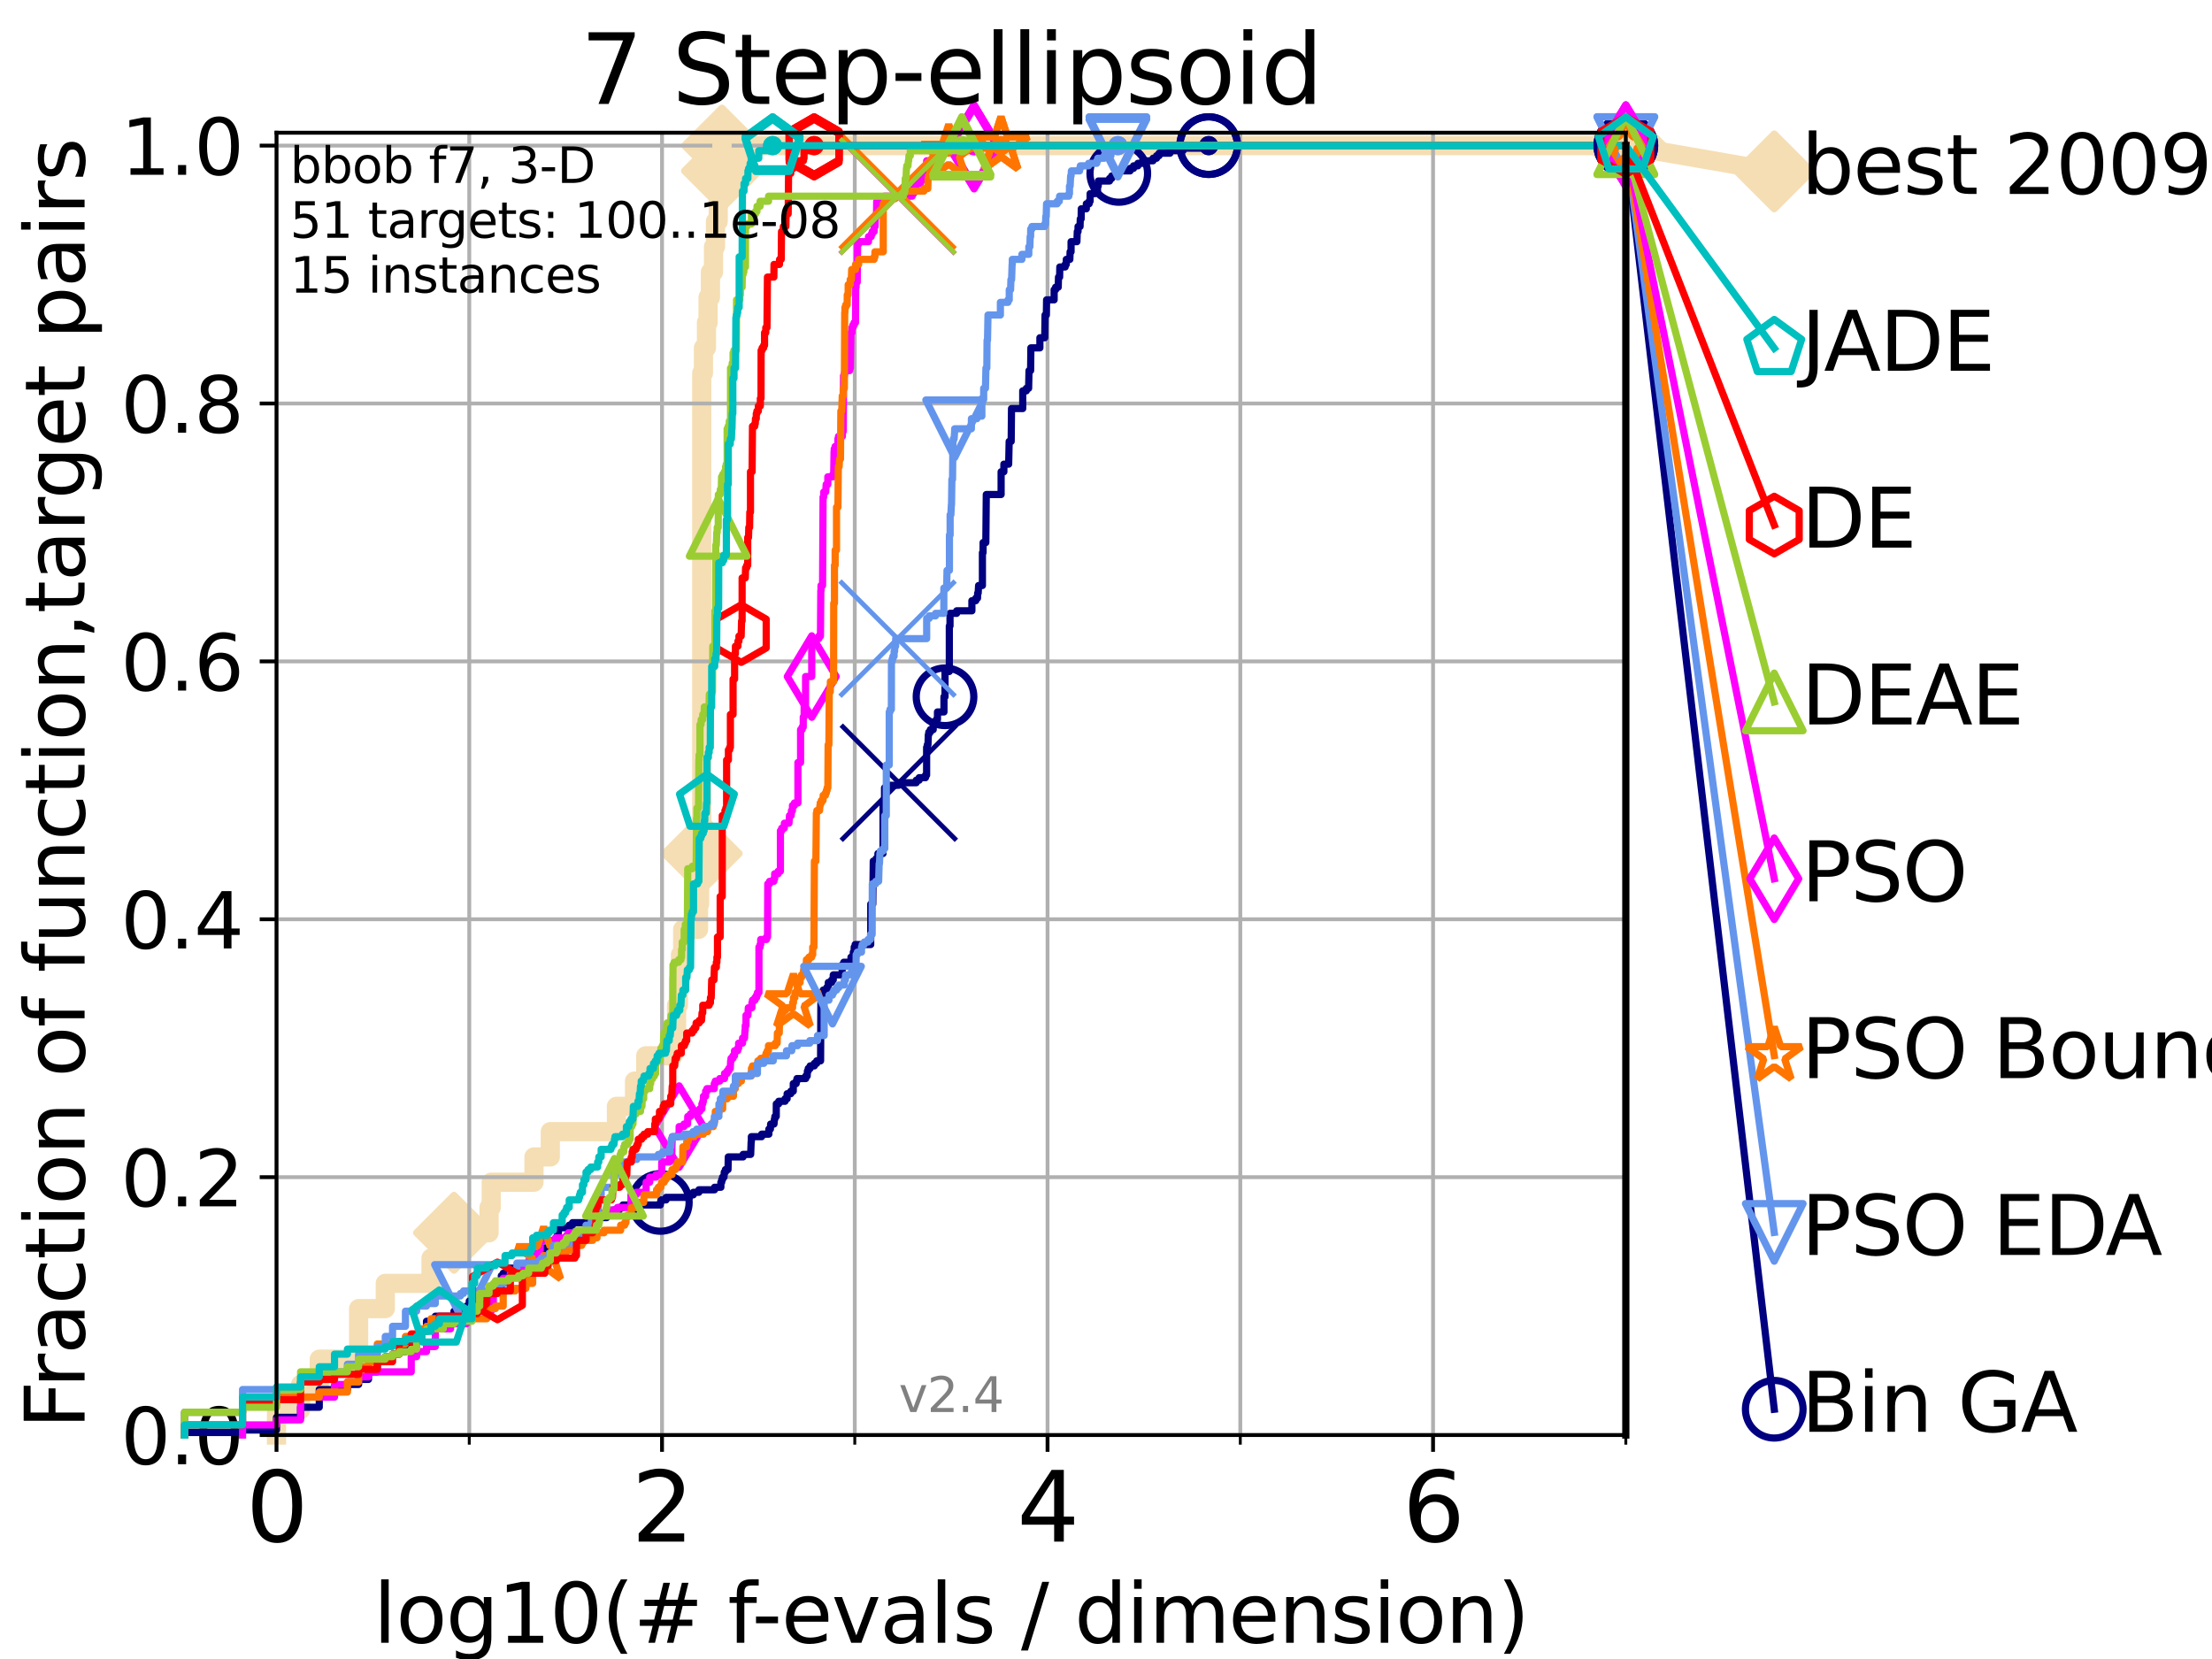 <?xml version="1.0" encoding="utf-8" standalone="no"?>
<!DOCTYPE svg PUBLIC "-//W3C//DTD SVG 1.1//EN"
  "http://www.w3.org/Graphics/SVG/1.1/DTD/svg11.dtd">
<svg height="345.6pt" version="1.1" viewBox="0 0 460.8 345.6" width="460.8pt" xmlns="http://www.w3.org/2000/svg" xmlns:xlink="http://www.w3.org/1999/xlink">
 <defs>
  <style type="text/css">*{stroke-linecap:butt;stroke-linejoin:round;}</style>
 </defs>
 <g id="figure_1">
  <g id="patch_1">
   <path d="M 0 345.6 
L 460.8 345.6 
L 460.8 0 
L 0 0 
z
" style="fill:#ffffff;"/>
  </g>
  <g id="axes_1">
   <g id="patch_2">
    <path d="M 57.6 298.944 
L 338.688 298.944 
L 338.688 27.648 
L 57.6 27.648 
z
" style="fill:#ffffff;"/>
   </g>
   <g id="line2d_1">
    <path d="M 57.6 298.944 
L 57.6 293.677 
L 62.617 293.677 
L 62.617 288.41 
L 66.508 288.41 
L 66.508 283.143 
L 74.705 283.143 
L 74.705 272.61 
L 80.259 272.61 
L 80.259 267.343 
L 89.79 267.343 
L 89.79 262.076 
L 94.576 262.076 
L 94.576 256.809 
L 101.878 256.809 
L 101.878 251.542 
L 102.331 251.542 
L 102.331 246.275 
L 111.239 246.275 
L 111.239 241.009 
L 114.641 241.009 
L 114.641 235.742 
L 128.411 235.742 
L 128.411 230.475 
L 132.182 230.475 
L 132.182 225.208 
L 134.521 225.208 
L 134.521 219.941 
L 140.196 219.941 
L 140.196 214.674 
L 140.944 214.674 
L 140.944 209.407 
L 141.331 209.407 
L 141.331 204.141 
L 141.756 204.141 
L 141.756 198.874 
L 142.216 198.874 
L 142.216 193.607 
L 145.516 193.607 
L 145.516 188.34 
L 145.74 188.34 
L 145.74 183.073 
L 146.107 183.073 
L 146.107 177.806 
L 146.18 177.806 
L 146.18 77.736 
L 146.538 77.736 
L 146.538 72.469 
L 147.165 72.469 
L 147.165 67.202 
L 147.503 67.202 
L 147.503 61.935 
L 147.999 61.935 
L 147.999 56.668 
L 148.639 56.668 
L 148.639 51.402 
L 149.043 51.402 
L 149.043 46.135 
L 149.617 46.135 
L 149.617 40.868 
L 150.057 40.868 
L 150.057 35.601 
L 150.401 35.601 
L 150.401 30.334 
L 338.688 30.334 
" style="fill:none;stroke:#f5deb3;stroke-linecap:square;stroke-width:4;"/>
   </g>
   <g id="line2d_2">
    <defs>
     <path d="M 0 7.778 
L 7.778 0 
L 0 -7.778 
L -7.778 0 
z
" id="m8f51e3f8cc" style="stroke:#f5deb3;stroke-linejoin:miter;stroke-width:1.5;"/>
    </defs>
    <g>
     <use style="fill:#f5deb3;stroke:#f5deb3;stroke-linejoin:miter;stroke-width:1.5;" x="94.576" xlink:href="#m8f51e3f8cc" y="256.809"/>
     <use style="fill:#f5deb3;stroke:#f5deb3;stroke-linejoin:miter;stroke-width:1.5;" x="146.18" xlink:href="#m8f51e3f8cc" y="177.806"/>
     <use style="fill:#f5deb3;stroke:#f5deb3;stroke-linejoin:miter;stroke-width:1.5;" x="150.401" xlink:href="#m8f51e3f8cc" y="35.601"/>
     <use style="fill:#f5deb3;stroke:#f5deb3;stroke-linejoin:miter;stroke-width:1.5;" x="150.401" xlink:href="#m8f51e3f8cc" y="30.334"/>
     <use style="fill:#f5deb3;stroke:#f5deb3;stroke-linejoin:miter;stroke-width:1.5;" x="338.688" xlink:href="#m8f51e3f8cc" y="30.334"/>
    </g>
   </g>
   <g id="line2d_3">
    <path style="fill:none;stroke:#f5deb3;stroke-linecap:square;stroke-width:4;"/>
    <g/>
   </g>
   <g id="line2d_4">
    <path d="M 338.688 30.334 
L 369.608 35.706 
" style="fill:none;stroke:#f5deb3;stroke-linecap:square;stroke-width:4;"/>
    <g>
     <use style="fill:#f5deb3;stroke:#f5deb3;stroke-linejoin:miter;stroke-width:1.5;" x="338.688" xlink:href="#m8f51e3f8cc" y="30.334"/>
     <use style="fill:#f5deb3;stroke:#f5deb3;stroke-linejoin:miter;stroke-width:1.5;" x="369.608" xlink:href="#m8f51e3f8cc" y="35.706"/>
    </g>
   </g>
   <g id="matplotlib.axis_1">
    <g id="xtick_1">
     <g id="line2d_5">
      <path clip-path="url(#p1594ae3a05)" d="M 57.6 298.944 
L 57.6 27.648 
" style="fill:none;stroke:#b0b0b0;stroke-linecap:square;stroke-width:0.8;"/>
     </g>
     <g id="line2d_6">
      <defs>
       <path d="M 0 0 
L 0 3.5 
" id="m39b2a812eb" style="stroke:#000000;stroke-width:0.8;"/>
      </defs>
      <g>
       <use style="stroke:#000000;stroke-width:0.8;" x="57.6" xlink:href="#m39b2a812eb" y="298.944"/>
      </g>
     </g>
     <g id="text_1">
      <!-- 0 -->
      <g transform="translate(51.237 321.141)scale(0.2 -0.2)">
       <defs>
        <path d="M 2034 4250 
Q 1547 4250 1301 3770 
Q 1056 3291 1056 2328 
Q 1056 1369 1301 889 
Q 1547 409 2034 409 
Q 2525 409 2770 889 
Q 3016 1369 3016 2328 
Q 3016 3291 2770 3770 
Q 2525 4250 2034 4250 
z
M 2034 4750 
Q 2819 4750 3233 4129 
Q 3647 3509 3647 2328 
Q 3647 1150 3233 529 
Q 2819 -91 2034 -91 
Q 1250 -91 836 529 
Q 422 1150 422 2328 
Q 422 3509 836 4129 
Q 1250 4750 2034 4750 
z
" id="DejaVuSans-30" transform="scale(0.016)"/>
       </defs>
       <use xlink:href="#DejaVuSans-30"/>
      </g>
     </g>
    </g>
    <g id="xtick_2">
     <g id="line2d_7">
      <path clip-path="url(#p1594ae3a05)" d="M 137.911 298.944 
L 137.911 27.648 
" style="fill:none;stroke:#b0b0b0;stroke-linecap:square;stroke-width:0.8;"/>
     </g>
     <g id="line2d_8">
      <g>
       <use style="stroke:#000000;stroke-width:0.8;" x="137.911" xlink:href="#m39b2a812eb" y="298.944"/>
      </g>
     </g>
     <g id="text_2">
      <!-- 2 -->
      <g transform="translate(131.548 321.141)scale(0.2 -0.2)">
       <defs>
        <path d="M 1228 531 
L 3431 531 
L 3431 0 
L 469 0 
L 469 531 
Q 828 903 1448 1529 
Q 2069 2156 2228 2338 
Q 2531 2678 2651 2914 
Q 2772 3150 2772 3378 
Q 2772 3750 2511 3984 
Q 2250 4219 1831 4219 
Q 1534 4219 1204 4116 
Q 875 4013 500 3803 
L 500 4441 
Q 881 4594 1212 4672 
Q 1544 4750 1819 4750 
Q 2544 4750 2975 4387 
Q 3406 4025 3406 3419 
Q 3406 3131 3298 2873 
Q 3191 2616 2906 2266 
Q 2828 2175 2409 1742 
Q 1991 1309 1228 531 
z
" id="DejaVuSans-32" transform="scale(0.016)"/>
       </defs>
       <use xlink:href="#DejaVuSans-32"/>
      </g>
     </g>
    </g>
    <g id="xtick_3">
     <g id="line2d_9">
      <path clip-path="url(#p1594ae3a05)" d="M 218.222 298.944 
L 218.222 27.648 
" style="fill:none;stroke:#b0b0b0;stroke-linecap:square;stroke-width:0.8;"/>
     </g>
     <g id="line2d_10">
      <g>
       <use style="stroke:#000000;stroke-width:0.8;" x="218.222" xlink:href="#m39b2a812eb" y="298.944"/>
      </g>
     </g>
     <g id="text_3">
      <!-- 4 -->
      <g transform="translate(211.859 321.141)scale(0.2 -0.2)">
       <defs>
        <path d="M 2419 4116 
L 825 1625 
L 2419 1625 
L 2419 4116 
z
M 2253 4666 
L 3047 4666 
L 3047 1625 
L 3713 1625 
L 3713 1100 
L 3047 1100 
L 3047 0 
L 2419 0 
L 2419 1100 
L 313 1100 
L 313 1709 
L 2253 4666 
z
" id="DejaVuSans-34" transform="scale(0.016)"/>
       </defs>
       <use xlink:href="#DejaVuSans-34"/>
      </g>
     </g>
    </g>
    <g id="xtick_4">
     <g id="line2d_11">
      <path clip-path="url(#p1594ae3a05)" d="M 298.533 298.944 
L 298.533 27.648 
" style="fill:none;stroke:#b0b0b0;stroke-linecap:square;stroke-width:0.8;"/>
     </g>
     <g id="line2d_12">
      <g>
       <use style="stroke:#000000;stroke-width:0.8;" x="298.533" xlink:href="#m39b2a812eb" y="298.944"/>
      </g>
     </g>
     <g id="text_4">
      <!-- 6 -->
      <g transform="translate(292.17 321.141)scale(0.2 -0.2)">
       <defs>
        <path d="M 2113 2584 
Q 1688 2584 1439 2293 
Q 1191 2003 1191 1497 
Q 1191 994 1439 701 
Q 1688 409 2113 409 
Q 2538 409 2786 701 
Q 3034 994 3034 1497 
Q 3034 2003 2786 2293 
Q 2538 2584 2113 2584 
z
M 3366 4563 
L 3366 3988 
Q 3128 4100 2886 4159 
Q 2644 4219 2406 4219 
Q 1781 4219 1451 3797 
Q 1122 3375 1075 2522 
Q 1259 2794 1537 2939 
Q 1816 3084 2150 3084 
Q 2853 3084 3261 2657 
Q 3669 2231 3669 1497 
Q 3669 778 3244 343 
Q 2819 -91 2113 -91 
Q 1303 -91 875 529 
Q 447 1150 447 2328 
Q 447 3434 972 4092 
Q 1497 4750 2381 4750 
Q 2619 4750 2861 4703 
Q 3103 4656 3366 4563 
z
" id="DejaVuSans-36" transform="scale(0.016)"/>
       </defs>
       <use xlink:href="#DejaVuSans-36"/>
      </g>
     </g>
    </g>
    <g id="xtick_5">
     <g id="line2d_13">
      <path clip-path="url(#p1594ae3a05)" d="M 97.755 298.944 
L 97.755 27.648 
" style="fill:none;stroke:#b0b0b0;stroke-linecap:square;stroke-width:0.8;"/>
     </g>
     <g id="line2d_14">
      <defs>
       <path d="M 0 0 
L 0 2 
" id="ma8d75f688e" style="stroke:#000000;stroke-width:0.6;"/>
      </defs>
      <g>
       <use style="stroke:#000000;stroke-width:0.6;" x="97.755" xlink:href="#ma8d75f688e" y="298.944"/>
      </g>
     </g>
    </g>
    <g id="xtick_6">
     <g id="line2d_15">
      <path clip-path="url(#p1594ae3a05)" d="M 178.066 298.944 
L 178.066 27.648 
" style="fill:none;stroke:#b0b0b0;stroke-linecap:square;stroke-width:0.8;"/>
     </g>
     <g id="line2d_16">
      <g>
       <use style="stroke:#000000;stroke-width:0.6;" x="178.066" xlink:href="#ma8d75f688e" y="298.944"/>
      </g>
     </g>
    </g>
    <g id="xtick_7">
     <g id="line2d_17">
      <path clip-path="url(#p1594ae3a05)" d="M 258.377 298.944 
L 258.377 27.648 
" style="fill:none;stroke:#b0b0b0;stroke-linecap:square;stroke-width:0.8;"/>
     </g>
     <g id="line2d_18">
      <g>
       <use style="stroke:#000000;stroke-width:0.6;" x="258.377" xlink:href="#ma8d75f688e" y="298.944"/>
      </g>
     </g>
    </g>
    <g id="xtick_8">
     <g id="line2d_19">
      <path clip-path="url(#p1594ae3a05)" d="M 338.688 298.944 
L 338.688 27.648 
" style="fill:none;stroke:#b0b0b0;stroke-linecap:square;stroke-width:0.8;"/>
     </g>
     <g id="line2d_20">
      <g>
       <use style="stroke:#000000;stroke-width:0.6;" x="338.688" xlink:href="#ma8d75f688e" y="298.944"/>
      </g>
     </g>
    </g>
    <g id="text_5">
     <!-- log10(# f-evals / dimension) -->
     <g transform="translate(77.764 342.218)scale(0.17 -0.17)">
      <defs>
       <path d="M 603 4863 
L 1178 4863 
L 1178 0 
L 603 0 
L 603 4863 
z
" id="DejaVuSans-6c" transform="scale(0.016)"/>
       <path d="M 1959 3097 
Q 1497 3097 1228 2736 
Q 959 2375 959 1747 
Q 959 1119 1226 758 
Q 1494 397 1959 397 
Q 2419 397 2687 759 
Q 2956 1122 2956 1747 
Q 2956 2369 2687 2733 
Q 2419 3097 1959 3097 
z
M 1959 3584 
Q 2709 3584 3137 3096 
Q 3566 2609 3566 1747 
Q 3566 888 3137 398 
Q 2709 -91 1959 -91 
Q 1206 -91 779 398 
Q 353 888 353 1747 
Q 353 2609 779 3096 
Q 1206 3584 1959 3584 
z
" id="DejaVuSans-6f" transform="scale(0.016)"/>
       <path d="M 2906 1791 
Q 2906 2416 2648 2759 
Q 2391 3103 1925 3103 
Q 1463 3103 1205 2759 
Q 947 2416 947 1791 
Q 947 1169 1205 825 
Q 1463 481 1925 481 
Q 2391 481 2648 825 
Q 2906 1169 2906 1791 
z
M 3481 434 
Q 3481 -459 3084 -895 
Q 2688 -1331 1869 -1331 
Q 1566 -1331 1297 -1286 
Q 1028 -1241 775 -1147 
L 775 -588 
Q 1028 -725 1275 -790 
Q 1522 -856 1778 -856 
Q 2344 -856 2625 -561 
Q 2906 -266 2906 331 
L 2906 616 
Q 2728 306 2450 153 
Q 2172 0 1784 0 
Q 1141 0 747 490 
Q 353 981 353 1791 
Q 353 2603 747 3093 
Q 1141 3584 1784 3584 
Q 2172 3584 2450 3431 
Q 2728 3278 2906 2969 
L 2906 3500 
L 3481 3500 
L 3481 434 
z
" id="DejaVuSans-67" transform="scale(0.016)"/>
       <path d="M 794 531 
L 1825 531 
L 1825 4091 
L 703 3866 
L 703 4441 
L 1819 4666 
L 2450 4666 
L 2450 531 
L 3481 531 
L 3481 0 
L 794 0 
L 794 531 
z
" id="DejaVuSans-31" transform="scale(0.016)"/>
       <path d="M 1984 4856 
Q 1566 4138 1362 3434 
Q 1159 2731 1159 2009 
Q 1159 1288 1364 580 
Q 1569 -128 1984 -844 
L 1484 -844 
Q 1016 -109 783 600 
Q 550 1309 550 2009 
Q 550 2706 781 3412 
Q 1013 4119 1484 4856 
L 1984 4856 
z
" id="DejaVuSans-28" transform="scale(0.016)"/>
       <path d="M 3272 2816 
L 2363 2816 
L 2100 1772 
L 3016 1772 
L 3272 2816 
z
M 2803 4594 
L 2478 3297 
L 3391 3297 
L 3719 4594 
L 4219 4594 
L 3897 3297 
L 4872 3297 
L 4872 2816 
L 3775 2816 
L 3519 1772 
L 4513 1772 
L 4513 1294 
L 3397 1294 
L 3072 0 
L 2572 0 
L 2894 1294 
L 1978 1294 
L 1656 0 
L 1153 0 
L 1478 1294 
L 494 1294 
L 494 1772 
L 1594 1772 
L 1856 2816 
L 850 2816 
L 850 3297 
L 1978 3297 
L 2297 4594 
L 2803 4594 
z
" id="DejaVuSans-23" transform="scale(0.016)"/>
       <path id="DejaVuSans-20" transform="scale(0.016)"/>
       <path d="M 2375 4863 
L 2375 4384 
L 1825 4384 
Q 1516 4384 1395 4259 
Q 1275 4134 1275 3809 
L 1275 3500 
L 2222 3500 
L 2222 3053 
L 1275 3053 
L 1275 0 
L 697 0 
L 697 3053 
L 147 3053 
L 147 3500 
L 697 3500 
L 697 3744 
Q 697 4328 969 4595 
Q 1241 4863 1831 4863 
L 2375 4863 
z
" id="DejaVuSans-66" transform="scale(0.016)"/>
       <path d="M 313 2009 
L 1997 2009 
L 1997 1497 
L 313 1497 
L 313 2009 
z
" id="DejaVuSans-2d" transform="scale(0.016)"/>
       <path d="M 3597 1894 
L 3597 1613 
L 953 1613 
Q 991 1019 1311 708 
Q 1631 397 2203 397 
Q 2534 397 2845 478 
Q 3156 559 3463 722 
L 3463 178 
Q 3153 47 2828 -22 
Q 2503 -91 2169 -91 
Q 1331 -91 842 396 
Q 353 884 353 1716 
Q 353 2575 817 3079 
Q 1281 3584 2069 3584 
Q 2775 3584 3186 3129 
Q 3597 2675 3597 1894 
z
M 3022 2063 
Q 3016 2534 2758 2815 
Q 2500 3097 2075 3097 
Q 1594 3097 1305 2825 
Q 1016 2553 972 2059 
L 3022 2063 
z
" id="DejaVuSans-65" transform="scale(0.016)"/>
       <path d="M 191 3500 
L 800 3500 
L 1894 563 
L 2988 3500 
L 3597 3500 
L 2284 0 
L 1503 0 
L 191 3500 
z
" id="DejaVuSans-76" transform="scale(0.016)"/>
       <path d="M 2194 1759 
Q 1497 1759 1228 1600 
Q 959 1441 959 1056 
Q 959 750 1161 570 
Q 1363 391 1709 391 
Q 2188 391 2477 730 
Q 2766 1069 2766 1631 
L 2766 1759 
L 2194 1759 
z
M 3341 1997 
L 3341 0 
L 2766 0 
L 2766 531 
Q 2569 213 2275 61 
Q 1981 -91 1556 -91 
Q 1019 -91 701 211 
Q 384 513 384 1019 
Q 384 1609 779 1909 
Q 1175 2209 1959 2209 
L 2766 2209 
L 2766 2266 
Q 2766 2663 2505 2880 
Q 2244 3097 1772 3097 
Q 1472 3097 1187 3025 
Q 903 2953 641 2809 
L 641 3341 
Q 956 3463 1253 3523 
Q 1550 3584 1831 3584 
Q 2591 3584 2966 3190 
Q 3341 2797 3341 1997 
z
" id="DejaVuSans-61" transform="scale(0.016)"/>
       <path d="M 2834 3397 
L 2834 2853 
Q 2591 2978 2328 3040 
Q 2066 3103 1784 3103 
Q 1356 3103 1142 2972 
Q 928 2841 928 2578 
Q 928 2378 1081 2264 
Q 1234 2150 1697 2047 
L 1894 2003 
Q 2506 1872 2764 1633 
Q 3022 1394 3022 966 
Q 3022 478 2636 193 
Q 2250 -91 1575 -91 
Q 1294 -91 989 -36 
Q 684 19 347 128 
L 347 722 
Q 666 556 975 473 
Q 1284 391 1588 391 
Q 1994 391 2212 530 
Q 2431 669 2431 922 
Q 2431 1156 2273 1281 
Q 2116 1406 1581 1522 
L 1381 1569 
Q 847 1681 609 1914 
Q 372 2147 372 2553 
Q 372 3047 722 3315 
Q 1072 3584 1716 3584 
Q 2034 3584 2315 3537 
Q 2597 3491 2834 3397 
z
" id="DejaVuSans-73" transform="scale(0.016)"/>
       <path d="M 1625 4666 
L 2156 4666 
L 531 -594 
L 0 -594 
L 1625 4666 
z
" id="DejaVuSans-2f" transform="scale(0.016)"/>
       <path d="M 2906 2969 
L 2906 4863 
L 3481 4863 
L 3481 0 
L 2906 0 
L 2906 525 
Q 2725 213 2448 61 
Q 2172 -91 1784 -91 
Q 1150 -91 751 415 
Q 353 922 353 1747 
Q 353 2572 751 3078 
Q 1150 3584 1784 3584 
Q 2172 3584 2448 3432 
Q 2725 3281 2906 2969 
z
M 947 1747 
Q 947 1113 1208 752 
Q 1469 391 1925 391 
Q 2381 391 2643 752 
Q 2906 1113 2906 1747 
Q 2906 2381 2643 2742 
Q 2381 3103 1925 3103 
Q 1469 3103 1208 2742 
Q 947 2381 947 1747 
z
" id="DejaVuSans-64" transform="scale(0.016)"/>
       <path d="M 603 3500 
L 1178 3500 
L 1178 0 
L 603 0 
L 603 3500 
z
M 603 4863 
L 1178 4863 
L 1178 4134 
L 603 4134 
L 603 4863 
z
" id="DejaVuSans-69" transform="scale(0.016)"/>
       <path d="M 3328 2828 
Q 3544 3216 3844 3400 
Q 4144 3584 4550 3584 
Q 5097 3584 5394 3201 
Q 5691 2819 5691 2113 
L 5691 0 
L 5113 0 
L 5113 2094 
Q 5113 2597 4934 2840 
Q 4756 3084 4391 3084 
Q 3944 3084 3684 2787 
Q 3425 2491 3425 1978 
L 3425 0 
L 2847 0 
L 2847 2094 
Q 2847 2600 2669 2842 
Q 2491 3084 2119 3084 
Q 1678 3084 1418 2786 
Q 1159 2488 1159 1978 
L 1159 0 
L 581 0 
L 581 3500 
L 1159 3500 
L 1159 2956 
Q 1356 3278 1631 3431 
Q 1906 3584 2284 3584 
Q 2666 3584 2933 3390 
Q 3200 3197 3328 2828 
z
" id="DejaVuSans-6d" transform="scale(0.016)"/>
       <path d="M 3513 2113 
L 3513 0 
L 2938 0 
L 2938 2094 
Q 2938 2591 2744 2837 
Q 2550 3084 2163 3084 
Q 1697 3084 1428 2787 
Q 1159 2491 1159 1978 
L 1159 0 
L 581 0 
L 581 3500 
L 1159 3500 
L 1159 2956 
Q 1366 3272 1645 3428 
Q 1925 3584 2291 3584 
Q 2894 3584 3203 3211 
Q 3513 2838 3513 2113 
z
" id="DejaVuSans-6e" transform="scale(0.016)"/>
       <path d="M 513 4856 
L 1013 4856 
Q 1481 4119 1714 3412 
Q 1947 2706 1947 2009 
Q 1947 1309 1714 600 
Q 1481 -109 1013 -844 
L 513 -844 
Q 928 -128 1133 580 
Q 1338 1288 1338 2009 
Q 1338 2731 1133 3434 
Q 928 4138 513 4856 
z
" id="DejaVuSans-29" transform="scale(0.016)"/>
      </defs>
      <use xlink:href="#DejaVuSans-6c"/>
      <use x="27.783" xlink:href="#DejaVuSans-6f"/>
      <use x="88.965" xlink:href="#DejaVuSans-67"/>
      <use x="152.441" xlink:href="#DejaVuSans-31"/>
      <use x="216.064" xlink:href="#DejaVuSans-30"/>
      <use x="279.688" xlink:href="#DejaVuSans-28"/>
      <use x="318.701" xlink:href="#DejaVuSans-23"/>
      <use x="402.49" xlink:href="#DejaVuSans-20"/>
      <use x="434.277" xlink:href="#DejaVuSans-66"/>
      <use x="463.982" xlink:href="#DejaVuSans-2d"/>
      <use x="500.066" xlink:href="#DejaVuSans-65"/>
      <use x="561.59" xlink:href="#DejaVuSans-76"/>
      <use x="620.77" xlink:href="#DejaVuSans-61"/>
      <use x="682.049" xlink:href="#DejaVuSans-6c"/>
      <use x="709.832" xlink:href="#DejaVuSans-73"/>
      <use x="761.932" xlink:href="#DejaVuSans-20"/>
      <use x="793.719" xlink:href="#DejaVuSans-2f"/>
      <use x="827.41" xlink:href="#DejaVuSans-20"/>
      <use x="859.197" xlink:href="#DejaVuSans-64"/>
      <use x="922.674" xlink:href="#DejaVuSans-69"/>
      <use x="950.457" xlink:href="#DejaVuSans-6d"/>
      <use x="1047.869" xlink:href="#DejaVuSans-65"/>
      <use x="1109.393" xlink:href="#DejaVuSans-6e"/>
      <use x="1172.771" xlink:href="#DejaVuSans-73"/>
      <use x="1224.871" xlink:href="#DejaVuSans-69"/>
      <use x="1252.654" xlink:href="#DejaVuSans-6f"/>
      <use x="1313.836" xlink:href="#DejaVuSans-6e"/>
      <use x="1377.215" xlink:href="#DejaVuSans-29"/>
     </g>
    </g>
   </g>
   <g id="matplotlib.axis_2">
    <g id="ytick_1">
     <g id="line2d_21">
      <path clip-path="url(#p1594ae3a05)" d="M 57.6 298.944 
L 338.688 298.944 
" style="fill:none;stroke:#b0b0b0;stroke-linecap:square;stroke-width:0.8;"/>
     </g>
     <g id="line2d_22">
      <defs>
       <path d="M 0 0 
L -3.5 0 
" id="m4aaf8a523f" style="stroke:#000000;stroke-width:0.8;"/>
      </defs>
      <g>
       <use style="stroke:#000000;stroke-width:0.8;" x="57.6" xlink:href="#m4aaf8a523f" y="298.944"/>
      </g>
     </g>
     <g id="text_6">
      <!-- 0.0 -->
      <g transform="translate(25.155 305.023)scale(0.16 -0.16)">
       <defs>
        <path d="M 684 794 
L 1344 794 
L 1344 0 
L 684 0 
L 684 794 
z
" id="DejaVuSans-2e" transform="scale(0.016)"/>
       </defs>
       <use xlink:href="#DejaVuSans-30"/>
       <use x="63.623" xlink:href="#DejaVuSans-2e"/>
       <use x="95.41" xlink:href="#DejaVuSans-30"/>
      </g>
     </g>
    </g>
    <g id="ytick_2">
     <g id="line2d_23">
      <path clip-path="url(#p1594ae3a05)" d="M 57.6 245.222 
L 338.688 245.222 
" style="fill:none;stroke:#b0b0b0;stroke-linecap:square;stroke-width:0.8;"/>
     </g>
     <g id="line2d_24">
      <g>
       <use style="stroke:#000000;stroke-width:0.8;" x="57.6" xlink:href="#m4aaf8a523f" y="245.222"/>
      </g>
     </g>
     <g id="text_7">
      <!-- 0.2 -->
      <g transform="translate(25.155 251.301)scale(0.16 -0.16)">
       <use xlink:href="#DejaVuSans-30"/>
       <use x="63.623" xlink:href="#DejaVuSans-2e"/>
       <use x="95.41" xlink:href="#DejaVuSans-32"/>
      </g>
     </g>
    </g>
    <g id="ytick_3">
     <g id="line2d_25">
      <path clip-path="url(#p1594ae3a05)" d="M 57.6 191.5 
L 338.688 191.5 
" style="fill:none;stroke:#b0b0b0;stroke-linecap:square;stroke-width:0.8;"/>
     </g>
     <g id="line2d_26">
      <g>
       <use style="stroke:#000000;stroke-width:0.8;" x="57.6" xlink:href="#m4aaf8a523f" y="191.5"/>
      </g>
     </g>
     <g id="text_8">
      <!-- 0.4 -->
      <g transform="translate(25.155 197.579)scale(0.16 -0.16)">
       <use xlink:href="#DejaVuSans-30"/>
       <use x="63.623" xlink:href="#DejaVuSans-2e"/>
       <use x="95.41" xlink:href="#DejaVuSans-34"/>
      </g>
     </g>
    </g>
    <g id="ytick_4">
     <g id="line2d_27">
      <path clip-path="url(#p1594ae3a05)" d="M 57.6 137.778 
L 338.688 137.778 
" style="fill:none;stroke:#b0b0b0;stroke-linecap:square;stroke-width:0.8;"/>
     </g>
     <g id="line2d_28">
      <g>
       <use style="stroke:#000000;stroke-width:0.8;" x="57.6" xlink:href="#m4aaf8a523f" y="137.778"/>
      </g>
     </g>
     <g id="text_9">
      <!-- 0.6 -->
      <g transform="translate(25.155 143.857)scale(0.16 -0.16)">
       <use xlink:href="#DejaVuSans-30"/>
       <use x="63.623" xlink:href="#DejaVuSans-2e"/>
       <use x="95.41" xlink:href="#DejaVuSans-36"/>
      </g>
     </g>
    </g>
    <g id="ytick_5">
     <g id="line2d_29">
      <path clip-path="url(#p1594ae3a05)" d="M 57.6 84.056 
L 338.688 84.056 
" style="fill:none;stroke:#b0b0b0;stroke-linecap:square;stroke-width:0.8;"/>
     </g>
     <g id="line2d_30">
      <g>
       <use style="stroke:#000000;stroke-width:0.8;" x="57.6" xlink:href="#m4aaf8a523f" y="84.056"/>
      </g>
     </g>
     <g id="text_10">
      <!-- 0.8 -->
      <g transform="translate(25.155 90.135)scale(0.16 -0.16)">
       <defs>
        <path d="M 2034 2216 
Q 1584 2216 1326 1975 
Q 1069 1734 1069 1313 
Q 1069 891 1326 650 
Q 1584 409 2034 409 
Q 2484 409 2743 651 
Q 3003 894 3003 1313 
Q 3003 1734 2745 1975 
Q 2488 2216 2034 2216 
z
M 1403 2484 
Q 997 2584 770 2862 
Q 544 3141 544 3541 
Q 544 4100 942 4425 
Q 1341 4750 2034 4750 
Q 2731 4750 3128 4425 
Q 3525 4100 3525 3541 
Q 3525 3141 3298 2862 
Q 3072 2584 2669 2484 
Q 3125 2378 3379 2068 
Q 3634 1759 3634 1313 
Q 3634 634 3220 271 
Q 2806 -91 2034 -91 
Q 1263 -91 848 271 
Q 434 634 434 1313 
Q 434 1759 690 2068 
Q 947 2378 1403 2484 
z
M 1172 3481 
Q 1172 3119 1398 2916 
Q 1625 2713 2034 2713 
Q 2441 2713 2670 2916 
Q 2900 3119 2900 3481 
Q 2900 3844 2670 4047 
Q 2441 4250 2034 4250 
Q 1625 4250 1398 4047 
Q 1172 3844 1172 3481 
z
" id="DejaVuSans-38" transform="scale(0.016)"/>
       </defs>
       <use xlink:href="#DejaVuSans-30"/>
       <use x="63.623" xlink:href="#DejaVuSans-2e"/>
       <use x="95.41" xlink:href="#DejaVuSans-38"/>
      </g>
     </g>
    </g>
    <g id="ytick_6">
     <g id="line2d_31">
      <path clip-path="url(#p1594ae3a05)" d="M 57.6 30.334 
L 338.688 30.334 
" style="fill:none;stroke:#b0b0b0;stroke-linecap:square;stroke-width:0.8;"/>
     </g>
     <g id="line2d_32">
      <g>
       <use style="stroke:#000000;stroke-width:0.8;" x="57.6" xlink:href="#m4aaf8a523f" y="30.334"/>
      </g>
     </g>
     <g id="text_11">
      <!-- 1.0 -->
      <g transform="translate(25.155 36.413)scale(0.16 -0.16)">
       <use xlink:href="#DejaVuSans-31"/>
       <use x="63.623" xlink:href="#DejaVuSans-2e"/>
       <use x="95.41" xlink:href="#DejaVuSans-30"/>
      </g>
     </g>
    </g>
    <g id="text_12">
     <!-- Fraction of function,target pairs -->
     <g transform="translate(17.62 297.681)rotate(-90)scale(0.17 -0.17)">
      <defs>
       <path d="M 628 4666 
L 3309 4666 
L 3309 4134 
L 1259 4134 
L 1259 2759 
L 3109 2759 
L 3109 2228 
L 1259 2228 
L 1259 0 
L 628 0 
L 628 4666 
z
" id="DejaVuSans-46" transform="scale(0.016)"/>
       <path d="M 2631 2963 
Q 2534 3019 2420 3045 
Q 2306 3072 2169 3072 
Q 1681 3072 1420 2755 
Q 1159 2438 1159 1844 
L 1159 0 
L 581 0 
L 581 3500 
L 1159 3500 
L 1159 2956 
Q 1341 3275 1631 3429 
Q 1922 3584 2338 3584 
Q 2397 3584 2469 3576 
Q 2541 3569 2628 3553 
L 2631 2963 
z
" id="DejaVuSans-72" transform="scale(0.016)"/>
       <path d="M 3122 3366 
L 3122 2828 
Q 2878 2963 2633 3030 
Q 2388 3097 2138 3097 
Q 1578 3097 1268 2742 
Q 959 2388 959 1747 
Q 959 1106 1268 751 
Q 1578 397 2138 397 
Q 2388 397 2633 464 
Q 2878 531 3122 666 
L 3122 134 
Q 2881 22 2623 -34 
Q 2366 -91 2075 -91 
Q 1284 -91 818 406 
Q 353 903 353 1747 
Q 353 2603 823 3093 
Q 1294 3584 2113 3584 
Q 2378 3584 2631 3529 
Q 2884 3475 3122 3366 
z
" id="DejaVuSans-63" transform="scale(0.016)"/>
       <path d="M 1172 4494 
L 1172 3500 
L 2356 3500 
L 2356 3053 
L 1172 3053 
L 1172 1153 
Q 1172 725 1289 603 
Q 1406 481 1766 481 
L 2356 481 
L 2356 0 
L 1766 0 
Q 1100 0 847 248 
Q 594 497 594 1153 
L 594 3053 
L 172 3053 
L 172 3500 
L 594 3500 
L 594 4494 
L 1172 4494 
z
" id="DejaVuSans-74" transform="scale(0.016)"/>
       <path d="M 544 1381 
L 544 3500 
L 1119 3500 
L 1119 1403 
Q 1119 906 1312 657 
Q 1506 409 1894 409 
Q 2359 409 2629 706 
Q 2900 1003 2900 1516 
L 2900 3500 
L 3475 3500 
L 3475 0 
L 2900 0 
L 2900 538 
Q 2691 219 2414 64 
Q 2138 -91 1772 -91 
Q 1169 -91 856 284 
Q 544 659 544 1381 
z
M 1991 3584 
L 1991 3584 
z
" id="DejaVuSans-75" transform="scale(0.016)"/>
       <path d="M 750 794 
L 1409 794 
L 1409 256 
L 897 -744 
L 494 -744 
L 750 256 
L 750 794 
z
" id="DejaVuSans-2c" transform="scale(0.016)"/>
       <path d="M 1159 525 
L 1159 -1331 
L 581 -1331 
L 581 3500 
L 1159 3500 
L 1159 2969 
Q 1341 3281 1617 3432 
Q 1894 3584 2278 3584 
Q 2916 3584 3314 3078 
Q 3713 2572 3713 1747 
Q 3713 922 3314 415 
Q 2916 -91 2278 -91 
Q 1894 -91 1617 61 
Q 1341 213 1159 525 
z
M 3116 1747 
Q 3116 2381 2855 2742 
Q 2594 3103 2138 3103 
Q 1681 3103 1420 2742 
Q 1159 2381 1159 1747 
Q 1159 1113 1420 752 
Q 1681 391 2138 391 
Q 2594 391 2855 752 
Q 3116 1113 3116 1747 
z
" id="DejaVuSans-70" transform="scale(0.016)"/>
      </defs>
      <use xlink:href="#DejaVuSans-46"/>
      <use x="50.27" xlink:href="#DejaVuSans-72"/>
      <use x="91.383" xlink:href="#DejaVuSans-61"/>
      <use x="152.662" xlink:href="#DejaVuSans-63"/>
      <use x="207.643" xlink:href="#DejaVuSans-74"/>
      <use x="246.852" xlink:href="#DejaVuSans-69"/>
      <use x="274.635" xlink:href="#DejaVuSans-6f"/>
      <use x="335.816" xlink:href="#DejaVuSans-6e"/>
      <use x="399.195" xlink:href="#DejaVuSans-20"/>
      <use x="430.982" xlink:href="#DejaVuSans-6f"/>
      <use x="492.164" xlink:href="#DejaVuSans-66"/>
      <use x="527.369" xlink:href="#DejaVuSans-20"/>
      <use x="559.156" xlink:href="#DejaVuSans-66"/>
      <use x="594.361" xlink:href="#DejaVuSans-75"/>
      <use x="657.74" xlink:href="#DejaVuSans-6e"/>
      <use x="721.119" xlink:href="#DejaVuSans-63"/>
      <use x="776.1" xlink:href="#DejaVuSans-74"/>
      <use x="815.309" xlink:href="#DejaVuSans-69"/>
      <use x="843.092" xlink:href="#DejaVuSans-6f"/>
      <use x="904.273" xlink:href="#DejaVuSans-6e"/>
      <use x="967.652" xlink:href="#DejaVuSans-2c"/>
      <use x="999.439" xlink:href="#DejaVuSans-74"/>
      <use x="1038.648" xlink:href="#DejaVuSans-61"/>
      <use x="1099.928" xlink:href="#DejaVuSans-72"/>
      <use x="1139.291" xlink:href="#DejaVuSans-67"/>
      <use x="1202.768" xlink:href="#DejaVuSans-65"/>
      <use x="1264.291" xlink:href="#DejaVuSans-74"/>
      <use x="1303.5" xlink:href="#DejaVuSans-20"/>
      <use x="1335.287" xlink:href="#DejaVuSans-70"/>
      <use x="1398.764" xlink:href="#DejaVuSans-61"/>
      <use x="1460.043" xlink:href="#DejaVuSans-69"/>
      <use x="1487.826" xlink:href="#DejaVuSans-72"/>
      <use x="1528.939" xlink:href="#DejaVuSans-73"/>
     </g>
    </g>
   </g>
   <g id="line2d_33">
    <defs>
     <path d="M 0 1.5 
C 0.398 1.5 0.779 1.342 1.061 1.061 
C 1.342 0.779 1.5 0.398 1.5 0 
C 1.5 -0.398 1.342 -0.779 1.061 -1.061 
C 0.779 -1.342 0.398 -1.5 0 -1.5 
C -0.398 -1.5 -0.779 -1.342 -1.061 -1.061 
C -1.342 -0.779 -1.5 -0.398 -1.5 0 
C -1.5 0.398 -1.342 0.779 -1.061 1.061 
C -0.779 1.342 -0.398 1.5 0 1.5 
z
" id="m5b21aa225a" style="stroke:#f5deb3;"/>
    </defs>
    <g>
     <use style="fill:#f5deb3;stroke:#f5deb3;" x="150.401" xlink:href="#m5b21aa225a" y="30.334"/>
     <use style="fill:#f5deb3;stroke:#f5deb3;" x="150.401" xlink:href="#m5b21aa225a" y="30.334"/>
    </g>
   </g>
   <g id="line2d_34">
    <defs>
     <path d="M 0 1.5 
C 0.398 1.5 0.779 1.342 1.061 1.061 
C 1.342 0.779 1.5 0.398 1.5 0 
C 1.5 -0.398 1.342 -0.779 1.061 -1.061 
C 0.779 -1.342 0.398 -1.5 0 -1.5 
C -0.398 -1.5 -0.779 -1.342 -1.061 -1.061 
C -1.342 -0.779 -1.5 -0.398 -1.5 0 
C -1.5 0.398 -1.342 0.779 -1.061 1.061 
C -0.779 1.342 -0.398 1.5 0 1.5 
z
" id="m0f22cb068c" style="stroke:#000080;"/>
    </defs>
    <g>
     <use style="fill:#000080;stroke:#000080;" x="251.789" xlink:href="#m0f22cb068c" y="30.334"/>
     <use style="fill:#000080;stroke:#000080;" x="251.789" xlink:href="#m0f22cb068c" y="30.334"/>
    </g>
   </g>
   <g id="line2d_35">
    <path d="M 38.441 298.944 
L 38.441 298.417 
L 50.529 298.417 
L 50.529 297.891 
L 57.6 297.891 
L 57.6 295.257 
L 62.617 295.257 
L 62.617 293.15 
L 66.508 293.15 
L 66.508 289.464 
L 72.376 289.464 
L 72.376 288.41 
L 74.705 288.41 
L 74.705 287.357 
L 76.759 287.357 
L 76.759 285.777 
L 78.596 285.777 
L 78.596 283.143 
L 80.259 283.143 
L 80.259 282.617 
L 81.776 282.617 
L 81.776 282.09 
L 83.172 282.09 
L 83.172 281.563 
L 84.464 281.563 
L 84.464 280.51 
L 86.793 280.51 
L 86.793 278.93 
L 87.85 278.93 
L 87.85 277.35 
L 88.847 277.35 
L 88.847 275.243 
L 90.684 275.243 
L 90.684 274.19 
L 94.576 274.19 
L 94.576 273.136 
L 95.26 273.136 
L 95.26 272.61 
L 97.164 272.61 
L 97.164 272.083 
L 97.755 272.083 
L 97.755 271.03 
L 98.881 271.03 
L 98.881 269.976 
L 99.938 269.976 
L 99.938 269.45 
L 103.203 269.45 
L 103.203 268.923 
L 104.034 268.923 
L 104.034 267.87 
L 104.435 267.87 
L 104.435 265.763 
L 104.826 265.763 
L 104.826 265.236 
L 105.952 265.236 
L 105.952 264.183 
L 110.969 264.183 
L 110.969 263.129 
L 112.026 263.129 
L 112.026 262.076 
L 113.501 262.076 
L 113.501 259.969 
L 115.502 259.969 
L 115.502 258.916 
L 116.122 258.916 
L 116.122 256.809 
L 116.323 256.809 
L 116.323 255.756 
L 118.577 255.756 
L 118.577 255.229 
L 119.267 255.229 
L 119.267 254.702 
L 123.725 254.702 
L 123.725 253.649 
L 126.395 253.649 
L 126.395 253.122 
L 127.799 253.122 
L 127.799 252.069 
L 129.002 252.069 
L 129.002 251.542 
L 129.761 251.542 
L 129.761 251.016 
L 137.559 251.016 
L 137.559 250.489 
L 137.677 250.489 
L 137.677 249.962 
L 138.762 249.962 
L 138.762 249.436 
L 143.654 249.436 
L 143.654 248.909 
L 144.431 248.909 
L 144.431 248.382 
L 145.591 248.382 
L 145.591 247.855 
L 148.858 247.855 
L 148.858 247.329 
L 150.172 247.329 
L 150.172 246.275 
L 150.344 246.275 
L 150.344 245.749 
L 150.514 245.749 
L 150.514 245.222 
L 150.822 245.222 
L 150.877 244.169 
L 151.124 244.169 
L 151.124 243.642 
L 151.661 243.642 
L 151.714 241.009 
L 154.796 241.009 
L 154.796 240.482 
L 156.378 240.482 
L 156.479 237.848 
L 156.519 237.848 
L 156.519 236.795 
L 158.661 236.795 
L 158.661 236.268 
L 160.168 236.268 
L 160.168 235.215 
L 160.49 235.215 
L 160.538 234.162 
L 161.238 234.162 
L 161.329 233.108 
L 161.42 233.108 
L 161.42 232.582 
L 161.705 232.582 
L 161.72 229.948 
L 162.217 229.948 
L 162.217 229.421 
L 163.536 229.421 
L 163.536 228.895 
L 163.972 228.895 
L 163.972 227.841 
L 164.738 227.841 
L 164.738 227.315 
L 165.254 227.315 
L 165.254 225.735 
L 165.862 225.735 
L 165.862 225.208 
L 166.025 225.208 
L 166.025 224.681 
L 167.851 224.681 
L 167.851 224.155 
L 168.151 224.155 
L 168.202 223.101 
L 168.375 223.101 
L 168.375 222.575 
L 168.766 222.575 
L 168.766 222.048 
L 169.645 222.048 
L 169.645 221.521 
L 170.137 221.521 
L 170.137 220.994 
L 170.943 220.994 
L 171.004 208.881 
L 171.434 208.881 
L 171.494 206.247 
L 172.224 206.247 
L 172.224 205.721 
L 172.546 205.721 
L 172.546 204.667 
L 173.25 204.667 
L 173.25 204.141 
L 173.584 204.141 
L 173.584 203.087 
L 175.436 203.087 
L 175.436 200.98 
L 175.784 200.98 
L 175.784 200.454 
L 177.275 200.454 
L 177.275 199.4 
L 177.761 199.4 
L 177.761 198.347 
L 177.932 198.347 
L 177.95 197.294 
L 178.142 197.294 
L 178.142 196.767 
L 181.386 196.767 
L 181.391 188.34 
L 181.818 188.34 
L 181.916 179.386 
L 182.512 179.386 
L 182.512 178.86 
L 182.873 178.86 
L 182.89 177.806 
L 183.951 177.806 
L 183.951 167.799 
L 184.267 167.799 
L 184.267 164.112 
L 184.817 164.112 
L 184.817 163.586 
L 187.214 163.586 
L 187.214 163.059 
L 190.869 163.059 
L 190.869 162.532 
L 191.478 162.532 
L 191.478 162.006 
L 192.793 162.006 
L 192.793 161.479 
L 193.031 161.479 
L 193.033 155.685 
L 193.173 155.685 
L 193.173 155.159 
L 193.314 155.159 
L 193.387 153.052 
L 193.483 153.052 
L 193.483 152.525 
L 193.802 152.525 
L 193.802 151.999 
L 194.405 151.999 
L 194.405 150.945 
L 194.523 150.945 
L 194.523 150.419 
L 195.047 150.419 
L 195.047 149.892 
L 195.293 149.892 
L 195.293 148.312 
L 196.644 148.312 
L 196.644 145.152 
L 196.867 145.152 
L 196.867 139.885 
L 197.76 139.885 
L 197.76 130.404 
L 197.904 130.404 
L 197.904 127.771 
L 199.293 127.771 
L 199.293 127.244 
L 202.463 127.244 
L 202.463 125.138 
L 203.275 125.138 
L 203.275 124.611 
L 203.635 124.611 
L 203.664 123.558 
L 203.772 123.558 
L 203.858 121.977 
L 204.656 121.977 
L 204.656 115.131 
L 204.787 115.131 
L 204.797 113.024 
L 205.368 113.024 
L 205.462 103.017 
L 208.55 103.017 
L 208.55 98.277 
L 209.126 98.277 
L 209.126 96.697 
L 210.124 96.697 
L 210.228 91.956 
L 210.648 91.956 
L 210.717 85.109 
L 213.053 85.109 
L 213.053 81.423 
L 213.802 81.423 
L 213.802 80.896 
L 214.281 80.896 
L 214.363 77.209 
L 214.696 77.209 
L 214.75 72.469 
L 216.629 72.469 
L 216.629 70.362 
L 217.636 70.362 
L 217.703 65.622 
L 217.978 65.622 
L 218.024 62.462 
L 219.595 62.462 
L 219.595 60.355 
L 219.903 60.355 
L 219.903 59.829 
L 220.448 59.829 
L 220.505 57.722 
L 220.74 57.722 
L 220.778 55.615 
L 221.889 55.615 
L 221.889 55.088 
L 222.129 55.088 
L 222.129 54.035 
L 222.869 54.035 
L 222.919 52.455 
L 223.123 52.455 
L 223.123 50.348 
L 224.341 50.348 
L 224.416 48.241 
L 224.576 48.241 
L 224.576 47.188 
L 224.995 47.188 
L 225.039 45.608 
L 225.22 45.608 
L 225.25 43.501 
L 226.303 43.501 
L 226.303 42.448 
L 226.889 42.448 
L 226.889 41.921 
L 227.091 41.921 
L 227.091 40.341 
L 228.067 40.341 
L 228.067 39.814 
L 228.633 39.814 
L 228.633 38.761 
L 228.781 38.761 
L 228.805 37.708 
L 231.136 37.708 
L 231.136 37.181 
L 231.582 37.181 
L 231.582 36.654 
L 232.49 36.654 
L 232.49 36.128 
L 233.065 36.128 
L 233.065 35.601 
L 235.418 35.601 
L 235.418 35.074 
L 236.135 35.074 
L 236.135 34.548 
L 237.047 34.548 
L 237.047 34.021 
L 238.022 34.021 
L 238.022 33.494 
L 240.189 33.494 
L 240.189 32.968 
L 240.934 32.968 
L 240.934 32.441 
L 241.453 32.441 
L 241.453 31.914 
L 243.724 31.914 
L 243.724 31.387 
L 246.461 31.387 
L 246.461 30.861 
L 251.789 30.861 
L 251.789 30.334 
L 338.688 30.334 
L 338.688 30.334 
" style="fill:none;stroke:#000080;stroke-linecap:square;stroke-width:1.5;"/>
   </g>
   <g id="line2d_36">
    <defs>
     <path d="M 0 6 
C 1.591 6 3.117 5.368 4.243 4.243 
C 5.368 3.117 6 1.591 6 0 
C 6 -1.591 5.368 -3.117 4.243 -4.243 
C 3.117 -5.368 1.591 -6 0 -6 
C -1.591 -6 -3.117 -5.368 -4.243 -4.243 
C -5.368 -3.117 -6 -1.591 -6 0 
C -6 1.591 -5.368 3.117 -4.243 4.243 
C -3.117 5.368 -1.591 6 0 6 
z
" id="m7378dac45b" style="stroke:#000080;stroke-width:1.5;"/>
    </defs>
    <g>
     <use style="fill-opacity:0;stroke:#000080;stroke-width:1.5;" x="137.559" xlink:href="#m7378dac45b" y="250.489"/>
     <use style="fill-opacity:0;stroke:#000080;stroke-width:1.5;" x="196.867" xlink:href="#m7378dac45b" y="145.152"/>
     <use style="fill-opacity:0;stroke:#000080;stroke-width:1.5;" x="233.065" xlink:href="#m7378dac45b" y="36.128"/>
     <use style="fill-opacity:0;stroke:#000080;stroke-width:1.5;" x="251.789" xlink:href="#m7378dac45b" y="30.334"/>
     <use style="fill-opacity:0;stroke:#000080;stroke-width:1.5;" x="251.789" xlink:href="#m7378dac45b" y="30.334"/>
     <use style="fill-opacity:0;stroke:#000080;stroke-width:1.5;" x="338.688" xlink:href="#m7378dac45b" y="30.334"/>
    </g>
   </g>
   <g id="line2d_37">
    <path style="fill:none;stroke:#000080;stroke-linecap:square;stroke-width:1.5;"/>
    <g/>
   </g>
   <g id="line2d_38">
    <path clip-path="url(#p1594ae3a05)" d="M 187.238 163.059 
" style="fill:none;stroke:#000080;stroke-linecap:square;stroke-width:1.5;"/>
    <defs>
     <path d="M -12 12 
L 12 -12 
M -12 -12 
L 12 12 
" id="m1b476b1a2b" style="stroke:#000080;"/>
    </defs>
    <g clip-path="url(#p1594ae3a05)">
     <use style="fill:#000080;stroke:#000080;" x="187.238" xlink:href="#m1b476b1a2b" y="163.059"/>
    </g>
   </g>
   <g id="line2d_39">
    <defs>
     <path d="M 0 1.5 
C 0.398 1.5 0.779 1.342 1.061 1.061 
C 1.342 0.779 1.5 0.398 1.5 0 
C 1.5 -0.398 1.342 -0.779 1.061 -1.061 
C 0.779 -1.342 0.398 -1.5 0 -1.5 
C -0.398 -1.5 -0.779 -1.342 -1.061 -1.061 
C -1.342 -0.779 -1.5 -0.398 -1.5 0 
C -1.5 0.398 -1.342 0.779 -1.061 1.061 
C -0.779 1.342 -0.398 1.5 0 1.5 
z
" id="m692c707732" style="stroke:#ff00ff;"/>
    </defs>
    <g>
     <use style="fill:#ff00ff;stroke:#ff00ff;" x="202.911" xlink:href="#m692c707732" y="30.334"/>
     <use style="fill:#ff00ff;stroke:#ff00ff;" x="202.911" xlink:href="#m692c707732" y="30.334"/>
    </g>
   </g>
   <g id="line2d_40">
    <path d="M 50.529 298.944 
L 50.529 296.837 
L 57.6 296.837 
L 57.6 295.784 
L 62.617 295.784 
L 62.617 291.044 
L 69.688 291.044 
L 69.688 288.41 
L 72.376 288.41 
L 72.376 287.884 
L 74.705 287.884 
L 74.705 286.83 
L 76.759 286.83 
L 76.759 285.777 
L 85.667 285.777 
L 85.667 282.617 
L 86.793 282.617 
L 86.793 281.563 
L 88.847 281.563 
L 88.847 280.51 
L 90.684 280.51 
L 90.684 276.823 
L 93.864 276.823 
L 93.864 275.77 
L 97.164 275.77 
L 97.164 275.243 
L 97.755 275.243 
L 97.755 273.663 
L 99.418 273.663 
L 99.418 273.136 
L 102.331 273.136 
L 102.331 272.61 
L 102.772 272.61 
L 102.772 269.45 
L 103.623 269.45 
L 103.623 267.343 
L 104.826 267.343 
L 104.826 266.289 
L 106.312 266.289 
L 106.312 265.236 
L 108.64 265.236 
L 108.64 264.183 
L 110.132 264.183 
L 110.132 262.603 
L 110.694 262.603 
L 110.694 261.549 
L 112.026 261.549 
L 112.026 260.496 
L 112.532 260.496 
L 112.532 258.389 
L 115.711 258.389 
L 115.711 257.862 
L 118.04 257.862 
L 118.04 257.336 
L 118.4 257.336 
L 118.4 256.809 
L 122.22 256.809 
L 122.22 256.282 
L 122.503 256.282 
L 122.503 255.756 
L 122.643 255.756 
L 122.643 255.229 
L 123.327 255.229 
L 123.327 254.702 
L 123.461 254.702 
L 123.461 254.176 
L 123.725 254.176 
L 123.725 253.649 
L 123.856 253.649 
L 123.856 253.122 
L 125.823 253.122 
L 125.823 252.596 
L 127.165 252.596 
L 127.165 252.069 
L 128.611 252.069 
L 128.611 251.542 
L 131.44 251.542 
L 131.44 248.909 
L 132.502 248.909 
L 132.502 248.382 
L 134.591 248.382 
L 134.591 246.275 
L 135.348 246.275 
L 135.348 245.222 
L 136.645 245.222 
L 136.645 244.695 
L 137.853 244.695 
L 137.853 242.062 
L 139.467 242.062 
L 139.467 240.482 
L 139.939 240.482 
L 140.042 236.795 
L 141.331 236.795 
L 141.331 236.268 
L 141.474 236.268 
L 141.474 234.688 
L 142.486 234.688 
L 142.486 234.162 
L 143.23 234.162 
L 143.273 232.582 
L 143.82 232.582 
L 143.82 232.055 
L 144.865 232.055 
L 144.865 231.528 
L 145.777 231.528 
L 145.777 231.001 
L 146.216 231.001 
L 146.216 229.948 
L 146.396 229.948 
L 146.396 229.421 
L 146.538 229.421 
L 146.538 228.368 
L 146.993 228.368 
L 146.993 227.315 
L 147.267 227.315 
L 147.267 226.788 
L 148.796 226.788 
L 148.796 225.735 
L 149.012 225.735 
L 149.012 225.208 
L 149.941 225.208 
L 149.941 224.681 
L 150.933 224.681 
L 150.933 223.628 
L 151.475 223.628 
L 151.475 223.101 
L 151.819 223.101 
L 151.819 222.575 
L 152.13 222.575 
L 152.207 220.994 
L 152.284 220.994 
L 152.284 220.468 
L 152.687 220.468 
L 152.687 219.941 
L 153.008 219.941 
L 153.008 218.888 
L 153.68 218.888 
L 153.68 218.361 
L 153.867 218.361 
L 153.867 217.308 
L 154.686 217.308 
L 154.686 216.254 
L 155.103 216.254 
L 155.189 214.674 
L 155.232 214.674 
L 155.254 213.621 
L 155.404 213.621 
L 155.404 211.514 
L 155.804 211.514 
L 155.887 209.934 
L 156.638 209.934 
L 156.638 208.881 
L 156.757 208.881 
L 156.757 208.354 
L 157.263 208.354 
L 157.263 207.827 
L 157.604 207.827 
L 157.604 207.301 
L 157.791 207.301 
L 157.791 206.774 
L 158.104 206.774 
L 158.104 197.294 
L 158.34 197.294 
L 158.34 196.767 
L 158.466 196.767 
L 158.466 195.714 
L 159.675 195.714 
L 159.675 195.187 
L 159.891 195.187 
L 159.94 184.126 
L 160.314 184.126 
L 160.314 183.6 
L 161.208 183.6 
L 161.208 183.073 
L 161.375 183.073 
L 161.375 182.02 
L 162.101 182.02 
L 162.101 181.493 
L 162.574 181.493 
L 162.574 173.066 
L 162.841 173.066 
L 162.841 172.539 
L 163.362 172.539 
L 163.402 171.486 
L 164.359 171.486 
L 164.461 169.906 
L 164.812 169.906 
L 164.874 168.853 
L 165.084 168.853 
L 165.084 167.799 
L 165.495 167.799 
L 165.495 167.272 
L 166.221 167.272 
L 166.221 158.846 
L 166.774 158.846 
L 166.774 151.999 
L 167.093 151.999 
L 167.093 151.472 
L 167.331 151.472 
L 167.331 149.365 
L 167.513 149.365 
L 167.524 146.732 
L 167.809 146.732 
L 167.819 140.938 
L 169.1 140.938 
L 169.1 133.565 
L 169.935 133.565 
L 169.935 133.038 
L 170.589 133.038 
L 170.589 132.511 
L 170.917 132.511 
L 170.987 123.031 
L 171.03 123.031 
L 171.03 121.977 
L 171.358 121.977 
L 171.46 103.543 
L 171.587 103.543 
L 171.604 102.49 
L 172.003 102.49 
L 172.11 100.91 
L 172.45 100.91 
L 172.45 99.33 
L 173.501 99.33 
L 173.501 98.803 
L 173.674 98.803 
L 173.748 94.063 
L 173.785 94.063 
L 173.785 93.536 
L 173.97 93.536 
L 173.97 93.01 
L 174.549 93.01 
L 174.549 91.43 
L 174.669 91.43 
L 174.669 90.903 
L 175.483 90.903 
L 175.483 89.85 
L 175.671 89.85 
L 175.724 78.263 
L 175.903 78.263 
L 175.903 77.736 
L 176.014 77.736 
L 176.014 77.209 
L 176.981 77.209 
L 176.981 76.682 
L 177.153 76.682 
L 177.263 69.309 
L 177.469 69.309 
L 177.469 68.255 
L 177.655 68.255 
L 177.655 67.729 
L 177.932 67.729 
L 177.932 67.202 
L 178.223 67.202 
L 178.263 59.829 
L 178.343 59.829 
L 178.343 58.775 
L 178.582 58.775 
L 178.649 50.875 
L 178.856 50.875 
L 178.856 50.348 
L 180.923 50.348 
L 180.923 49.295 
L 181.486 49.295 
L 181.486 48.768 
L 181.695 48.768 
L 181.695 48.241 
L 182.087 48.241 
L 182.12 47.188 
L 182.289 47.188 
L 182.367 45.081 
L 182.592 45.081 
L 182.633 41.921 
L 183.872 41.921 
L 183.872 41.395 
L 184.21 41.395 
L 184.21 40.868 
L 190.023 40.868 
L 190.023 40.341 
L 190.331 40.341 
L 190.331 39.288 
L 190.729 39.288 
L 190.821 38.234 
L 191.737 38.234 
L 191.737 37.708 
L 191.99 37.708 
L 191.99 36.654 
L 192.322 36.654 
L 192.322 36.128 
L 192.82 36.128 
L 192.82 35.601 
L 192.959 35.601 
L 193.051 33.494 
L 194.772 33.494 
L 194.772 32.968 
L 195.018 32.968 
L 195.018 32.441 
L 195.392 32.441 
L 195.392 31.387 
L 196.534 31.387 
L 196.534 30.861 
L 202.911 30.861 
L 202.911 30.334 
L 338.688 30.334 
L 338.688 30.334 
" style="fill:none;stroke:#ff00ff;stroke-linecap:square;stroke-width:1.5;"/>
   </g>
   <g id="line2d_41">
    <defs>
     <path d="M 0 8.485 
L 5.091 0 
L 0 -8.485 
L -5.091 0 
z
" id="m667a2793f9" style="stroke:#ff00ff;stroke-linejoin:miter;stroke-width:1.5;"/>
    </defs>
    <g>
     <use style="fill-opacity:0;stroke:#ff00ff;stroke-linejoin:miter;stroke-width:1.5;" x="141.474" xlink:href="#m667a2793f9" y="234.688"/>
     <use style="fill-opacity:0;stroke:#ff00ff;stroke-linejoin:miter;stroke-width:1.5;" x="169.1" xlink:href="#m667a2793f9" y="140.938"/>
     <use style="fill-opacity:0;stroke:#ff00ff;stroke-linejoin:miter;stroke-width:1.5;" x="202.911" xlink:href="#m667a2793f9" y="30.861"/>
     <use style="fill-opacity:0;stroke:#ff00ff;stroke-linejoin:miter;stroke-width:1.5;" x="202.911" xlink:href="#m667a2793f9" y="30.334"/>
     <use style="fill-opacity:0;stroke:#ff00ff;stroke-linejoin:miter;stroke-width:1.5;" x="202.911" xlink:href="#m667a2793f9" y="30.334"/>
     <use style="fill-opacity:0;stroke:#ff00ff;stroke-linejoin:miter;stroke-width:1.5;" x="338.688" xlink:href="#m667a2793f9" y="30.334"/>
    </g>
   </g>
   <g id="line2d_42">
    <path style="fill:none;stroke:#ff00ff;stroke-linecap:square;stroke-width:1.5;"/>
    <g/>
   </g>
   <g id="line2d_43">
    <path clip-path="url(#p1594ae3a05)" d="M 186.975 40.868 
" style="fill:none;stroke:#ff00ff;stroke-linecap:square;stroke-width:1.5;"/>
    <defs>
     <path d="M -12 12 
L 12 -12 
M -12 -12 
L 12 12 
" id="mf3c64d6e95" style="stroke:#ff00ff;"/>
    </defs>
    <g clip-path="url(#p1594ae3a05)">
     <use style="fill:#ff00ff;stroke:#ff00ff;" x="186.975" xlink:href="#mf3c64d6e95" y="40.868"/>
    </g>
   </g>
   <g id="line2d_44">
    <defs>
     <path d="M 0 1.5 
C 0.398 1.5 0.779 1.342 1.061 1.061 
C 1.342 0.779 1.5 0.398 1.5 0 
C 1.5 -0.398 1.342 -0.779 1.061 -1.061 
C 0.779 -1.342 0.398 -1.5 0 -1.5 
C -0.398 -1.5 -0.779 -1.342 -1.061 -1.061 
C -1.342 -0.779 -1.5 -0.398 -1.5 0 
C -1.5 0.398 -1.342 0.779 -1.061 1.061 
C -0.779 1.342 -0.398 1.5 0 1.5 
z
" id="mc648518bff" style="stroke:#ff7500;"/>
    </defs>
    <g>
     <use style="fill:#ff7500;stroke:#ff7500;" x="208.525" xlink:href="#mc648518bff" y="30.334"/>
     <use style="fill:#ff7500;stroke:#ff7500;" x="208.525" xlink:href="#mc648518bff" y="30.334"/>
    </g>
   </g>
   <g id="line2d_45">
    <path d="M 38.441 298.944 
L 38.441 294.204 
L 50.529 294.204 
L 50.529 292.624 
L 57.6 292.624 
L 57.6 291.044 
L 66.508 291.044 
L 66.508 289.99 
L 72.376 289.99 
L 72.376 287.884 
L 74.705 287.884 
L 74.705 284.723 
L 76.759 284.723 
L 76.759 283.67 
L 78.596 283.67 
L 78.596 279.983 
L 84.464 279.983 
L 84.464 278.403 
L 87.85 278.403 
L 87.85 276.823 
L 88.847 276.823 
L 88.847 276.296 
L 89.79 276.296 
L 89.79 274.716 
L 101.413 274.716 
L 101.413 272.61 
L 103.203 272.61 
L 103.203 272.083 
L 104.826 272.083 
L 104.826 268.923 
L 107.348 268.923 
L 107.348 268.396 
L 109.55 268.396 
L 109.55 267.343 
L 110.969 267.343 
L 110.969 264.709 
L 112.026 264.709 
L 112.026 263.656 
L 113.023 263.656 
L 113.023 263.129 
L 113.264 263.129 
L 113.264 261.549 
L 115.711 261.549 
L 115.711 261.023 
L 117.857 261.023 
L 117.857 260.496 
L 119.097 260.496 
L 119.097 259.969 
L 119.267 259.969 
L 119.267 259.443 
L 121.189 259.443 
L 121.189 258.916 
L 121.49 258.916 
L 121.49 258.389 
L 123.461 258.389 
L 123.461 257.862 
L 124.369 257.862 
L 124.369 256.809 
L 125.823 256.809 
L 125.823 256.282 
L 129.291 256.282 
L 129.291 255.229 
L 130.128 255.229 
L 130.128 254.702 
L 130.398 254.702 
L 130.398 253.649 
L 130.665 253.649 
L 130.665 253.122 
L 131.524 253.122 
L 131.524 251.542 
L 132.738 251.542 
L 132.738 250.489 
L 134.092 250.489 
L 134.164 248.909 
L 136.77 248.909 
L 136.77 247.855 
L 137.138 247.855 
L 137.138 247.329 
L 137.677 247.329 
L 137.677 246.802 
L 137.794 246.802 
L 137.794 246.275 
L 138.37 246.275 
L 138.37 245.749 
L 138.706 245.749 
L 138.706 245.222 
L 139.199 245.222 
L 139.199 244.695 
L 139.991 244.695 
L 139.991 243.642 
L 140.699 243.642 
L 140.699 243.115 
L 140.944 243.115 
L 140.944 242.589 
L 141.187 242.589 
L 141.187 242.062 
L 142.216 242.062 
L 142.261 238.902 
L 143.058 238.902 
L 143.058 237.848 
L 143.358 237.848 
L 143.358 236.795 
L 144.63 236.795 
L 144.63 236.268 
L 146.538 236.268 
L 146.538 235.742 
L 147.402 235.742 
L 147.402 234.688 
L 148.608 234.688 
L 148.608 233.635 
L 148.889 233.635 
L 148.889 232.582 
L 149.012 232.582 
L 149.012 231.528 
L 149.824 231.528 
L 149.824 231.001 
L 150.543 231.001 
L 150.543 228.895 
L 151.502 228.895 
L 151.502 228.368 
L 152.786 228.368 
L 152.786 226.788 
L 153.178 226.788 
L 153.178 225.735 
L 153.82 225.735 
L 153.82 225.208 
L 154.44 225.208 
L 154.44 224.155 
L 156.519 224.155 
L 156.539 222.575 
L 156.757 222.575 
L 156.757 222.048 
L 157.884 222.048 
L 157.884 220.994 
L 158.466 220.994 
L 158.466 220.468 
L 159.423 220.468 
L 159.423 219.941 
L 159.591 219.941 
L 159.591 219.414 
L 159.841 219.414 
L 159.841 218.888 
L 160.087 218.888 
L 160.087 217.834 
L 161.496 217.834 
L 161.496 217.308 
L 161.897 217.308 
L 161.941 215.201 
L 162.332 215.201 
L 162.389 212.567 
L 162.56 212.567 
L 162.56 212.041 
L 162.687 212.041 
L 162.687 210.987 
L 163.13 210.987 
L 163.13 210.461 
L 163.656 210.461 
L 163.656 209.934 
L 165.108 209.934 
L 165.108 208.881 
L 165.291 208.881 
L 165.291 207.827 
L 165.59 207.827 
L 165.59 206.774 
L 166.094 206.774 
L 166.14 204.667 
L 166.673 204.667 
L 166.673 203.614 
L 166.962 203.614 
L 166.962 203.087 
L 167.396 203.087 
L 167.396 202.034 
L 167.913 202.034 
L 167.996 199.927 
L 168.506 199.927 
L 168.506 199.4 
L 169.08 199.4 
L 169.08 198.874 
L 169.303 198.874 
L 169.303 197.294 
L 169.551 197.294 
L 169.655 179.386 
L 169.963 179.386 
L 170.064 169.379 
L 170.165 169.379 
L 170.165 168.853 
L 170.732 168.853 
L 170.802 167.799 
L 170.864 167.799 
L 170.864 167.272 
L 171.1 167.272 
L 171.1 166.746 
L 171.451 166.746 
L 171.477 165.692 
L 171.946 165.692 
L 171.946 165.166 
L 172.151 165.166 
L 172.151 164.639 
L 172.305 164.639 
L 172.305 164.112 
L 172.458 164.112 
L 172.514 155.159 
L 172.673 155.159 
L 172.752 144.098 
L 172.964 144.098 
L 172.979 141.992 
L 173.651 141.992 
L 173.681 125.664 
L 173.837 125.664 
L 173.837 117.764 
L 173.978 117.764 
L 173.978 114.604 
L 174.262 114.604 
L 174.262 105.65 
L 174.556 105.65 
L 174.634 97.223 
L 174.81 97.223 
L 174.88 95.643 
L 175.088 95.643 
L 175.164 85.636 
L 175.362 85.636 
L 175.456 82.476 
L 175.651 82.476 
L 175.651 80.896 
L 175.896 80.896 
L 175.969 65.095 
L 176.014 65.095 
L 176.014 64.042 
L 176.177 64.042 
L 176.177 63.515 
L 176.479 63.515 
L 176.498 61.409 
L 176.682 61.409 
L 176.694 59.302 
L 177.11 59.302 
L 177.11 58.248 
L 177.348 58.248 
L 177.421 56.142 
L 178.223 56.142 
L 178.223 55.088 
L 178.873 55.088 
L 178.873 54.035 
L 182.087 54.035 
L 182.087 53.508 
L 182.262 53.508 
L 182.262 52.455 
L 183.996 52.455 
L 183.996 42.448 
L 184.316 42.448 
L 184.316 41.921 
L 184.821 41.921 
L 184.821 41.395 
L 186.465 41.395 
L 186.465 39.814 
L 192.47 39.814 
L 192.47 39.288 
L 193.273 39.288 
L 193.344 37.181 
L 193.433 37.181 
L 193.433 36.654 
L 193.653 36.654 
L 193.71 35.074 
L 193.84 35.074 
L 193.936 34.021 
L 194.138 34.021 
L 194.205 32.968 
L 194.393 32.968 
L 194.393 31.914 
L 197.637 31.914 
L 197.637 30.861 
L 208.525 30.861 
L 208.525 30.334 
L 338.688 30.334 
L 338.688 30.334 
" style="fill:none;stroke:#ff7500;stroke-linecap:square;stroke-width:1.5;"/>
   </g>
   <g id="line2d_46">
    <defs>
     <path d="M 0 -6 
L -1.347 -1.854 
L -5.706 -1.854 
L -2.18 0.708 
L -3.527 4.854 
L -0 2.292 
L 3.527 4.854 
L 2.18 0.708 
L 5.706 -1.854 
L 1.347 -1.854 
z
" id="m146dad42d0" style="stroke:#ff7500;stroke-linejoin:bevel;stroke-width:1.5;"/>
    </defs>
    <g>
     <use style="fill-opacity:0;stroke:#ff7500;stroke-linejoin:bevel;stroke-width:1.5;" x="113.264" xlink:href="#m146dad42d0" y="261.549"/>
     <use style="fill-opacity:0;stroke:#ff7500;stroke-linejoin:bevel;stroke-width:1.5;" x="165.291" xlink:href="#m146dad42d0" y="208.881"/>
     <use style="fill-opacity:0;stroke:#ff7500;stroke-linejoin:bevel;stroke-width:1.5;" x="197.637" xlink:href="#m146dad42d0" y="31.914"/>
     <use style="fill-opacity:0;stroke:#ff7500;stroke-linejoin:bevel;stroke-width:1.5;" x="208.525" xlink:href="#m146dad42d0" y="30.334"/>
     <use style="fill-opacity:0;stroke:#ff7500;stroke-linejoin:bevel;stroke-width:1.5;" x="208.525" xlink:href="#m146dad42d0" y="30.334"/>
     <use style="fill-opacity:0;stroke:#ff7500;stroke-linejoin:bevel;stroke-width:1.5;" x="338.688" xlink:href="#m146dad42d0" y="30.334"/>
    </g>
   </g>
   <g id="line2d_47">
    <path style="fill:none;stroke:#ff7500;stroke-linecap:square;stroke-width:1.5;"/>
    <g/>
   </g>
   <g id="line2d_48">
    <path clip-path="url(#p1594ae3a05)" d="M 186.975 39.814 
" style="fill:none;stroke:#ff7500;stroke-linecap:square;stroke-width:1.5;"/>
    <defs>
     <path d="M -12 12 
L 12 -12 
M -12 -12 
L 12 12 
" id="m1d1f2ce839" style="stroke:#ff7500;"/>
    </defs>
    <g clip-path="url(#p1594ae3a05)">
     <use style="fill:#ff7500;stroke:#ff7500;" x="186.975" xlink:href="#m1d1f2ce839" y="39.814"/>
    </g>
   </g>
   <g id="line2d_49">
    <defs>
     <path d="M 0 1.5 
C 0.398 1.5 0.779 1.342 1.061 1.061 
C 1.342 0.779 1.5 0.398 1.5 0 
C 1.5 -0.398 1.342 -0.779 1.061 -1.061 
C 0.779 -1.342 0.398 -1.5 0 -1.5 
C -0.398 -1.5 -0.779 -1.342 -1.061 -1.061 
C -1.342 -0.779 -1.5 -0.398 -1.5 0 
C -1.5 0.398 -1.342 0.779 -1.061 1.061 
C -0.779 1.342 -0.398 1.5 0 1.5 
z
" id="m4c17379e4b" style="stroke:#6495ed;"/>
    </defs>
    <g>
     <use style="fill:#6495ed;stroke:#6495ed;" x="232.88" xlink:href="#m4c17379e4b" y="30.334"/>
     <use style="fill:#6495ed;stroke:#6495ed;" x="232.88" xlink:href="#m4c17379e4b" y="30.334"/>
    </g>
   </g>
   <g id="line2d_50">
    <path d="M 38.441 298.944 
L 38.441 294.204 
L 50.529 294.204 
L 50.529 289.464 
L 62.617 289.464 
L 62.617 287.884 
L 66.508 287.884 
L 66.508 286.304 
L 69.688 286.304 
L 69.688 285.777 
L 72.376 285.777 
L 72.376 284.197 
L 74.705 284.197 
L 74.705 282.09 
L 78.596 282.09 
L 78.596 280.51 
L 80.259 280.51 
L 80.259 278.403 
L 81.776 278.403 
L 81.776 276.296 
L 84.464 276.296 
L 84.464 273.136 
L 86.793 273.136 
L 86.793 272.083 
L 88.847 272.083 
L 88.847 271.556 
L 90.684 271.556 
L 90.684 269.976 
L 95.918 269.976 
L 95.918 269.45 
L 96.552 269.45 
L 96.552 268.923 
L 103.203 268.923 
L 103.203 268.396 
L 104.034 268.396 
L 104.034 267.343 
L 105.952 267.343 
L 105.952 266.816 
L 106.312 266.816 
L 106.312 265.763 
L 106.664 265.763 
L 106.664 265.236 
L 107.68 265.236 
L 107.68 263.129 
L 112.281 263.129 
L 112.281 262.603 
L 112.779 262.603 
L 112.779 262.076 
L 114.419 262.076 
L 114.419 261.023 
L 115.291 261.023 
L 115.291 259.443 
L 117.486 259.443 
L 117.486 258.916 
L 119.436 258.916 
L 119.436 258.389 
L 120.572 258.389 
L 120.572 257.862 
L 120.883 257.862 
L 120.883 256.809 
L 122.076 256.809 
L 122.076 255.229 
L 123.193 255.229 
L 123.193 253.649 
L 124.369 253.649 
L 124.369 252.596 
L 124.495 252.596 
L 124.495 252.069 
L 124.62 252.069 
L 124.62 249.436 
L 125.232 249.436 
L 125.232 247.329 
L 127.903 247.329 
L 127.903 244.695 
L 128.311 244.695 
L 128.311 243.115 
L 129.195 243.115 
L 129.195 242.589 
L 129.945 242.589 
L 129.945 242.062 
L 131.27 242.062 
L 131.27 241.535 
L 132.66 241.535 
L 132.66 241.009 
L 137.138 241.009 
L 137.138 240.482 
L 138.027 240.482 
L 138.027 239.955 
L 139.573 239.955 
L 139.573 238.902 
L 139.731 238.902 
L 139.835 237.322 
L 140.094 237.322 
L 140.094 236.795 
L 142.486 236.795 
L 142.486 236.268 
L 144.351 236.268 
L 144.351 235.742 
L 145.136 235.742 
L 145.136 235.215 
L 146.679 235.215 
L 146.679 234.688 
L 148.129 234.688 
L 148.129 234.162 
L 148.796 234.162 
L 148.827 232.582 
L 149.765 232.582 
L 149.765 229.948 
L 150.057 229.948 
L 150.057 228.895 
L 150.571 228.895 
L 150.571 227.315 
L 152.687 227.315 
L 152.786 226.261 
L 153.178 226.261 
L 153.178 224.155 
L 156.378 224.155 
L 156.378 223.628 
L 157.791 223.628 
L 157.791 221.521 
L 159.115 221.521 
L 159.115 220.994 
L 161.085 220.994 
L 161.085 219.941 
L 163.841 219.941 
L 163.841 218.888 
L 164.936 218.888 
L 164.973 217.834 
L 166.163 217.834 
L 166.163 217.308 
L 168.696 217.308 
L 168.696 216.781 
L 170.302 216.781 
L 170.302 215.728 
L 171.688 215.728 
L 171.688 208.354 
L 172.689 208.354 
L 172.689 207.301 
L 173.425 207.301 
L 173.425 206.774 
L 173.696 206.774 
L 173.696 206.247 
L 174.283 206.247 
L 174.283 205.721 
L 174.747 205.721 
L 174.747 205.194 
L 175.87 205.194 
L 175.87 204.141 
L 176.132 204.141 
L 176.132 203.087 
L 177.312 203.087 
L 177.312 202.56 
L 177.553 202.56 
L 177.643 201.507 
L 178.332 201.507 
L 178.355 198.874 
L 178.599 198.874 
L 178.599 198.347 
L 179.468 198.347 
L 179.468 197.294 
L 179.601 197.294 
L 179.601 196.767 
L 180.043 196.767 
L 180.043 196.24 
L 180.824 196.24 
L 180.824 195.714 
L 181.342 195.714 
L 181.342 194.66 
L 181.686 194.66 
L 181.714 184.126 
L 182.426 184.126 
L 182.426 183.6 
L 183.035 183.6 
L 183.144 179.913 
L 183.214 179.913 
L 183.3 177.806 
L 183.382 177.806 
L 183.382 177.28 
L 183.984 177.28 
L 183.984 176.753 
L 184.32 176.753 
L 184.32 169.906 
L 184.63 169.906 
L 184.63 159.372 
L 185.245 159.372 
L 185.245 148.312 
L 185.403 148.312 
L 185.403 147.785 
L 185.69 147.785 
L 185.705 137.778 
L 185.855 137.778 
L 185.855 137.251 
L 186.007 137.251 
L 186.007 136.725 
L 186.256 136.725 
L 186.256 135.671 
L 186.368 135.671 
L 186.39 134.618 
L 186.58 134.618 
L 186.594 133.038 
L 193.043 133.038 
L 193.043 128.824 
L 193.572 128.824 
L 193.572 128.298 
L 194.892 128.298 
L 194.892 127.771 
L 196.618 127.771 
L 196.624 122.504 
L 197.204 122.504 
L 197.283 118.817 
L 197.786 118.817 
L 197.786 111.444 
L 197.93 111.444 
L 197.93 107.23 
L 198.087 107.23 
L 198.187 105.124 
L 198.22 105.124 
L 198.294 99.857 
L 198.432 99.857 
L 198.512 91.956 
L 198.585 91.956 
L 198.585 91.43 
L 198.762 91.43 
L 198.866 89.85 
L 198.873 89.85 
L 198.873 89.323 
L 202.36 89.323 
L 202.36 87.216 
L 203.521 87.216 
L 203.521 86.69 
L 204.543 86.69 
L 204.543 83.003 
L 204.917 83.003 
L 204.917 80.896 
L 205.293 80.896 
L 205.387 76.682 
L 205.576 76.682 
L 205.625 70.889 
L 205.716 70.889 
L 205.817 65.622 
L 208.399 65.622 
L 208.399 62.989 
L 209.971 62.989 
L 209.971 62.462 
L 210.246 62.462 
L 210.246 60.355 
L 210.524 60.355 
L 210.593 58.248 
L 210.734 58.248 
L 210.842 55.088 
L 210.877 55.088 
L 210.877 54.035 
L 212.877 54.035 
L 212.877 52.982 
L 214.322 52.982 
L 214.322 51.402 
L 214.543 51.402 
L 214.598 49.295 
L 214.697 49.295 
L 214.71 47.715 
L 214.964 47.715 
L 214.964 47.188 
L 217.624 47.188 
L 217.624 46.661 
L 217.806 46.661 
L 217.852 45.081 
L 217.945 45.081 
L 218.014 42.448 
L 220.246 42.448 
L 220.246 41.921 
L 220.673 41.921 
L 220.732 40.868 
L 222.659 40.868 
L 222.659 40.341 
L 222.792 40.341 
L 222.792 38.761 
L 222.928 38.761 
L 223.032 36.654 
L 223.121 36.654 
L 223.19 35.601 
L 224.896 35.601 
L 224.896 35.074 
L 225.047 35.074 
L 225.047 34.548 
L 226.774 34.548 
L 226.774 34.021 
L 228.469 34.021 
L 228.469 33.494 
L 228.681 33.494 
L 228.681 32.968 
L 230.013 32.968 
L 230.013 32.441 
L 231.432 32.441 
L 231.432 31.387 
L 231.611 31.387 
L 231.611 30.861 
L 232.88 30.861 
L 232.88 30.334 
L 338.688 30.334 
L 338.688 30.334 
" style="fill:none;stroke:#6495ed;stroke-linecap:square;stroke-width:1.5;"/>
   </g>
   <g id="line2d_51">
    <defs>
     <path d="M -0 6 
L 6 -6 
L -6 -6 
z
" id="m807e814d97" style="stroke:#6495ed;stroke-linejoin:miter;stroke-width:1.5;"/>
    </defs>
    <g>
     <use style="fill-opacity:0;stroke:#6495ed;stroke-linejoin:miter;stroke-width:1.5;" x="96.552" xlink:href="#m807e814d97" y="269.45"/>
     <use style="fill-opacity:0;stroke:#6495ed;stroke-linejoin:miter;stroke-width:1.5;" x="173.425" xlink:href="#m807e814d97" y="207.301"/>
     <use style="fill-opacity:0;stroke:#6495ed;stroke-linejoin:miter;stroke-width:1.5;" x="198.873" xlink:href="#m807e814d97" y="89.323"/>
     <use style="fill-opacity:0;stroke:#6495ed;stroke-linejoin:miter;stroke-width:1.5;" x="232.88" xlink:href="#m807e814d97" y="30.861"/>
     <use style="fill-opacity:0;stroke:#6495ed;stroke-linejoin:miter;stroke-width:1.5;" x="232.88" xlink:href="#m807e814d97" y="30.334"/>
     <use style="fill-opacity:0;stroke:#6495ed;stroke-linejoin:miter;stroke-width:1.5;" x="338.688" xlink:href="#m807e814d97" y="30.334"/>
    </g>
   </g>
   <g id="line2d_52">
    <path style="fill:none;stroke:#6495ed;stroke-linecap:square;stroke-width:1.5;"/>
    <g/>
   </g>
   <g id="line2d_53">
    <path clip-path="url(#p1594ae3a05)" d="M 186.975 133.038 
" style="fill:none;stroke:#6495ed;stroke-linecap:square;stroke-width:1.5;"/>
    <defs>
     <path d="M -12 12 
L 12 -12 
M -12 -12 
L 12 12 
" id="m2d3305ec0f" style="stroke:#6495ed;"/>
    </defs>
    <g clip-path="url(#p1594ae3a05)">
     <use style="fill:#6495ed;stroke:#6495ed;" x="186.975" xlink:href="#m2d3305ec0f" y="133.038"/>
    </g>
   </g>
   <g id="line2d_54">
    <defs>
     <path d="M 0 1.5 
C 0.398 1.5 0.779 1.342 1.061 1.061 
C 1.342 0.779 1.5 0.398 1.5 0 
C 1.5 -0.398 1.342 -0.779 1.061 -1.061 
C 0.779 -1.342 0.398 -1.5 0 -1.5 
C -0.398 -1.5 -0.779 -1.342 -1.061 -1.061 
C -1.342 -0.779 -1.5 -0.398 -1.5 0 
C -1.5 0.398 -1.342 0.779 -1.061 1.061 
C -0.779 1.342 -0.398 1.5 0 1.5 
z
" id="m8ac66f5e68" style="stroke:#ff0000;"/>
    </defs>
    <g>
     <use style="fill:#ff0000;stroke:#ff0000;" x="169.598" xlink:href="#m8ac66f5e68" y="30.334"/>
     <use style="fill:#ff0000;stroke:#ff0000;" x="169.598" xlink:href="#m8ac66f5e68" y="30.334"/>
    </g>
   </g>
   <g id="line2d_55">
    <path d="M 38.441 298.944 
L 38.441 296.837 
L 50.529 296.837 
L 50.529 292.097 
L 57.6 292.097 
L 57.6 291.57 
L 62.617 291.57 
L 62.617 287.884 
L 66.508 287.884 
L 66.508 287.357 
L 69.688 287.357 
L 69.688 286.304 
L 74.705 286.304 
L 74.705 285.25 
L 78.596 285.25 
L 78.596 283.67 
L 81.776 283.67 
L 81.776 282.09 
L 83.172 282.09 
L 83.172 279.457 
L 85.667 279.457 
L 85.667 277.877 
L 87.85 277.877 
L 87.85 277.35 
L 88.847 277.35 
L 88.847 276.823 
L 90.684 276.823 
L 90.684 276.296 
L 91.535 276.296 
L 91.535 274.19 
L 98.327 274.19 
L 98.327 273.663 
L 99.418 273.663 
L 99.418 273.136 
L 99.938 273.136 
L 99.938 272.083 
L 100.935 272.083 
L 100.935 271.556 
L 101.413 271.556 
L 101.413 269.45 
L 103.623 269.45 
L 103.623 268.923 
L 106.312 268.923 
L 106.312 265.763 
L 107.009 265.763 
L 107.009 265.236 
L 113.501 265.236 
L 113.501 263.656 
L 114.194 263.656 
L 114.194 262.603 
L 115.918 262.603 
L 115.918 262.076 
L 119.768 262.076 
L 119.768 261.549 
L 120.094 261.549 
L 120.094 258.389 
L 122.076 258.389 
L 122.076 256.809 
L 123.461 256.809 
L 123.461 256.282 
L 123.985 256.282 
L 123.985 255.229 
L 124.114 255.229 
L 124.114 251.542 
L 124.369 251.542 
L 124.369 251.016 
L 124.62 251.016 
L 124.62 249.962 
L 127.379 249.962 
L 127.379 249.436 
L 127.59 249.436 
L 127.695 247.329 
L 129.099 247.329 
L 129.099 246.802 
L 129.668 246.802 
L 129.761 245.749 
L 130.309 245.749 
L 130.309 244.695 
L 130.576 244.695 
L 130.665 242.062 
L 131.524 242.062 
L 131.524 241.009 
L 131.691 241.009 
L 131.691 239.955 
L 131.856 239.955 
L 131.856 239.428 
L 132.502 239.428 
L 132.502 238.902 
L 132.738 238.902 
L 132.738 238.375 
L 132.971 238.375 
L 132.971 237.322 
L 133.652 237.322 
L 133.652 236.795 
L 134.164 236.795 
L 134.164 236.268 
L 134.939 236.268 
L 134.939 235.742 
L 136.393 235.742 
L 136.393 234.162 
L 136.52 234.162 
L 136.52 233.108 
L 137.259 233.108 
L 137.259 232.582 
L 137.38 232.582 
L 137.38 231.528 
L 138.142 231.528 
L 138.142 230.475 
L 138.37 230.475 
L 138.37 229.948 
L 139.731 229.948 
L 139.731 228.368 
L 139.939 228.368 
L 140.042 226.261 
L 140.145 226.261 
L 140.145 222.048 
L 140.549 222.048 
L 140.649 220.468 
L 140.944 220.468 
L 140.944 219.941 
L 141.09 219.941 
L 141.09 219.414 
L 141.941 219.414 
L 141.941 217.834 
L 142.576 217.834 
L 142.576 217.308 
L 142.797 217.308 
L 142.797 216.781 
L 143.058 216.781 
L 143.058 215.201 
L 144.189 215.201 
L 144.189 214.674 
L 144.59 214.674 
L 144.59 214.148 
L 144.943 214.148 
L 145.021 213.094 
L 145.666 213.094 
L 145.666 212.567 
L 146.144 212.567 
L 146.252 210.987 
L 146.396 210.987 
L 146.396 209.407 
L 147.736 209.407 
L 147.736 208.881 
L 147.999 208.881 
L 147.999 207.827 
L 148.161 207.827 
L 148.258 204.141 
L 148.733 204.141 
L 148.827 201.507 
L 149.226 201.507 
L 149.226 200.454 
L 149.347 200.454 
L 149.347 199.4 
L 149.468 199.4 
L 149.468 195.187 
L 150.028 195.187 
L 150.028 186.76 
L 150.458 186.76 
L 150.458 169.906 
L 151.015 169.906 
L 151.015 168.853 
L 151.206 168.853 
L 151.206 168.326 
L 151.368 168.326 
L 151.368 158.319 
L 151.74 158.319 
L 151.74 156.212 
L 152.001 156.212 
L 152.001 155.685 
L 152.156 155.685 
L 152.156 148.838 
L 152.712 148.838 
L 152.712 141.465 
L 153.032 141.465 
L 153.032 136.198 
L 153.203 136.198 
L 153.203 134.618 
L 153.727 134.618 
L 153.727 133.565 
L 153.937 133.565 
L 153.937 132.511 
L 154.395 132.511 
L 154.485 129.351 
L 154.597 129.351 
L 154.597 120.397 
L 155.254 120.397 
L 155.318 118.291 
L 155.552 118.291 
L 155.552 117.764 
L 155.763 117.764 
L 155.763 111.97 
L 155.929 111.97 
L 155.991 109.864 
L 156.155 109.864 
L 156.196 106.704 
L 156.338 106.704 
L 156.338 98.277 
L 156.678 98.277 
L 156.757 88.796 
L 157.224 88.796 
L 157.224 88.27 
L 157.339 88.27 
L 157.377 87.216 
L 157.548 87.216 
L 157.548 86.163 
L 157.679 86.163 
L 157.679 85.636 
L 157.976 85.636 
L 157.976 84.583 
L 158.394 84.583 
L 158.394 83.003 
L 158.537 83.003 
L 158.555 72.996 
L 158.767 72.996 
L 158.767 72.469 
L 159.081 72.469 
L 159.081 71.942 
L 159.27 71.942 
L 159.27 69.309 
L 159.524 69.309 
L 159.524 68.255 
L 159.775 68.255 
L 159.874 57.722 
L 161.208 57.722 
L 161.238 55.088 
L 162.375 55.088 
L 162.404 54.035 
L 162.743 54.035 
L 162.799 48.241 
L 163.144 48.241 
L 163.185 47.188 
L 163.709 47.188 
L 163.762 44.555 
L 164.192 44.555 
L 164.27 36.654 
L 164.321 36.654 
L 164.321 36.128 
L 164.738 36.128 
L 164.738 35.074 
L 165.291 35.074 
L 165.291 34.548 
L 166.163 34.548 
L 166.186 33.494 
L 167.374 33.494 
L 167.374 32.968 
L 167.492 32.968 
L 167.492 31.387 
L 168.924 31.387 
L 168.924 30.861 
L 169.598 30.861 
L 169.598 30.334 
L 338.688 30.334 
L 338.688 30.334 
" style="fill:none;stroke:#ff0000;stroke-linecap:square;stroke-width:1.5;"/>
   </g>
   <g id="line2d_56">
    <defs>
     <path d="M 0 -6 
L -5.196 -3 
L -5.196 3 
L -0 6 
L 5.196 3 
L 5.196 -3 
z
" id="m8fab2c7747" style="stroke:#ff0000;stroke-linejoin:miter;stroke-width:1.5;"/>
    </defs>
    <g>
     <use style="fill-opacity:0;stroke:#ff0000;stroke-linejoin:miter;stroke-width:1.5;" x="103.623" xlink:href="#m8fab2c7747" y="268.923"/>
     <use style="fill-opacity:0;stroke:#ff0000;stroke-linejoin:miter;stroke-width:1.5;" x="154.417" xlink:href="#m8fab2c7747" y="131.985"/>
     <use style="fill-opacity:0;stroke:#ff0000;stroke-linejoin:miter;stroke-width:1.5;" x="169.598" xlink:href="#m8fab2c7747" y="30.861"/>
     <use style="fill-opacity:0;stroke:#ff0000;stroke-linejoin:miter;stroke-width:1.5;" x="169.598" xlink:href="#m8fab2c7747" y="30.334"/>
     <use style="fill-opacity:0;stroke:#ff0000;stroke-linejoin:miter;stroke-width:1.5;" x="169.598" xlink:href="#m8fab2c7747" y="30.334"/>
     <use style="fill-opacity:0;stroke:#ff0000;stroke-linejoin:miter;stroke-width:1.5;" x="338.688" xlink:href="#m8fab2c7747" y="30.334"/>
    </g>
   </g>
   <g id="line2d_57">
    <path style="fill:none;stroke:#ff0000;stroke-linecap:square;stroke-width:1.5;"/>
    <g/>
   </g>
   <g id="line2d_58">
    <defs>
     <path d="M 0 1.5 
C 0.398 1.5 0.779 1.342 1.061 1.061 
C 1.342 0.779 1.5 0.398 1.5 0 
C 1.5 -0.398 1.342 -0.779 1.061 -1.061 
C 0.779 -1.342 0.398 -1.5 0 -1.5 
C -0.398 -1.5 -0.779 -1.342 -1.061 -1.061 
C -1.342 -0.779 -1.5 -0.398 -1.5 0 
C -1.5 0.398 -1.342 0.779 -1.061 1.061 
C -0.779 1.342 -0.398 1.5 0 1.5 
z
" id="me8689e12a1" style="stroke:#9acd32;"/>
    </defs>
    <g>
     <use style="fill:#9acd32;stroke:#9acd32;" x="200.373" xlink:href="#me8689e12a1" y="30.334"/>
     <use style="fill:#9acd32;stroke:#9acd32;" x="200.373" xlink:href="#me8689e12a1" y="30.334"/>
    </g>
   </g>
   <g id="line2d_59">
    <path d="M 38.441 298.944 
L 38.441 294.204 
L 50.529 294.204 
L 50.529 293.15 
L 57.6 293.15 
L 57.6 289.464 
L 62.617 289.464 
L 62.617 285.777 
L 72.376 285.777 
L 72.376 284.723 
L 74.705 284.723 
L 74.705 283.143 
L 80.259 283.143 
L 80.259 282.617 
L 81.776 282.617 
L 81.776 282.09 
L 83.172 282.09 
L 83.172 281.563 
L 85.667 281.563 
L 85.667 281.037 
L 86.793 281.037 
L 86.793 278.93 
L 87.85 278.93 
L 87.85 277.35 
L 88.847 277.35 
L 88.847 276.823 
L 92.347 276.823 
L 92.347 275.77 
L 94.576 275.77 
L 94.576 275.243 
L 98.327 275.243 
L 98.327 273.136 
L 99.418 273.136 
L 99.418 272.083 
L 99.938 272.083 
L 99.938 269.45 
L 101.878 269.45 
L 101.878 267.87 
L 102.772 267.87 
L 102.772 267.343 
L 103.203 267.343 
L 103.203 266.816 
L 105.952 266.816 
L 105.952 266.289 
L 108.006 266.289 
L 108.006 265.763 
L 108.949 265.763 
L 108.949 265.236 
L 110.132 265.236 
L 110.132 264.183 
L 112.779 264.183 
L 112.779 263.656 
L 113.023 263.656 
L 113.023 263.129 
L 113.966 263.129 
L 113.966 262.603 
L 114.641 262.603 
L 114.641 261.023 
L 115.918 261.023 
L 115.918 260.496 
L 116.122 260.496 
L 116.122 259.443 
L 117.298 259.443 
L 117.298 258.916 
L 117.857 258.916 
L 117.857 258.389 
L 118.04 258.389 
L 118.04 257.862 
L 119.436 257.862 
L 119.436 257.336 
L 119.768 257.336 
L 119.768 256.809 
L 120.255 256.809 
L 120.255 256.282 
L 124.242 256.282 
L 124.242 255.229 
L 124.744 255.229 
L 124.744 254.702 
L 124.867 254.702 
L 124.867 253.649 
L 125.232 253.649 
L 125.232 253.122 
L 126.168 253.122 
L 126.168 252.069 
L 126.282 252.069 
L 126.282 251.542 
L 126.395 251.542 
L 126.395 249.962 
L 126.948 249.962 
L 126.948 249.436 
L 127.485 249.436 
L 127.485 247.855 
L 127.903 247.855 
L 128.006 244.169 
L 128.108 244.169 
L 128.21 241.535 
L 129.099 241.535 
L 129.195 240.482 
L 129.386 240.482 
L 129.386 239.955 
L 129.945 239.955 
L 129.945 238.902 
L 130.128 238.902 
L 130.128 238.375 
L 130.752 238.375 
L 130.752 237.848 
L 131.013 237.848 
L 131.013 237.322 
L 131.27 237.322 
L 131.27 234.688 
L 131.607 234.688 
L 131.607 234.162 
L 131.856 234.162 
L 131.938 232.055 
L 132.502 232.055 
L 132.502 231.528 
L 133.428 231.528 
L 133.503 230.475 
L 133.726 230.475 
L 133.8 228.895 
L 134.092 228.895 
L 134.092 227.315 
L 134.379 227.315 
L 134.379 226.788 
L 135.348 226.788 
L 135.348 225.735 
L 135.482 225.735 
L 135.549 224.681 
L 135.944 224.681 
L 135.944 224.155 
L 136.33 224.155 
L 136.33 223.628 
L 136.583 223.628 
L 136.583 220.994 
L 137.499 220.994 
L 137.499 219.941 
L 137.618 219.941 
L 137.677 218.361 
L 137.969 218.361 
L 137.969 217.834 
L 138.199 217.834 
L 138.256 215.728 
L 138.313 215.728 
L 138.313 215.201 
L 138.651 215.201 
L 138.651 214.674 
L 138.817 214.674 
L 138.817 213.621 
L 138.982 213.621 
L 138.982 213.094 
L 139.731 213.094 
L 139.783 211.514 
L 140.145 211.514 
L 140.196 200.98 
L 140.449 200.98 
L 140.449 200.454 
L 141.379 200.454 
L 141.379 199.927 
L 141.849 199.927 
L 141.849 199.4 
L 141.987 199.4 
L 141.987 197.82 
L 142.125 197.82 
L 142.125 196.24 
L 142.531 196.24 
L 142.531 193.607 
L 142.753 193.607 
L 142.753 192.553 
L 143.187 192.553 
L 143.273 180.966 
L 144.23 180.966 
L 144.23 180.44 
L 145.021 180.44 
L 145.098 170.433 
L 145.175 170.433 
L 145.175 168.326 
L 145.516 168.326 
L 145.591 158.319 
L 145.629 158.319 
L 145.629 157.265 
L 145.814 157.265 
L 145.814 150.945 
L 146.035 150.945 
L 146.071 149.892 
L 146.396 149.892 
L 146.396 148.838 
L 146.679 148.838 
L 146.714 147.258 
L 147.703 147.258 
L 147.77 144.625 
L 148.258 144.625 
L 148.258 144.098 
L 148.418 144.098 
L 148.481 134.618 
L 148.92 134.618 
L 148.92 127.244 
L 149.074 127.244 
L 149.104 113.55 
L 149.226 113.55 
L 149.317 110.917 
L 149.408 110.917 
L 149.408 109.864 
L 149.617 109.864 
L 149.647 103.017 
L 150.028 103.017 
L 150.057 101.963 
L 150.258 101.963 
L 150.316 99.33 
L 150.571 99.33 
L 150.571 98.803 
L 150.905 98.803 
L 150.905 98.277 
L 151.152 98.277 
L 151.152 97.223 
L 151.287 97.223 
L 151.287 96.697 
L 151.475 96.697 
L 151.475 89.323 
L 151.687 89.323 
L 151.687 88.796 
L 151.923 88.796 
L 151.923 87.743 
L 152.182 87.743 
L 152.182 76.682 
L 152.461 76.682 
L 152.537 75.629 
L 152.712 75.629 
L 152.712 73.522 
L 152.885 73.522 
L 152.885 72.996 
L 153.395 72.996 
L 153.443 62.462 
L 154.121 62.462 
L 154.121 61.409 
L 154.236 61.409 
L 154.236 59.829 
L 154.597 59.829 
L 154.641 57.195 
L 154.796 57.195 
L 154.796 56.668 
L 154.95 56.668 
L 154.994 55.615 
L 155.297 55.615 
L 155.297 47.188 
L 155.595 47.188 
L 155.595 46.661 
L 156.539 46.661 
L 156.539 44.555 
L 157.377 44.555 
L 157.377 44.028 
L 157.698 44.028 
L 157.698 42.975 
L 158.34 42.975 
L 158.34 41.921 
L 160.103 41.921 
L 160.103 40.868 
L 188.161 40.868 
L 188.161 40.341 
L 188.375 40.341 
L 188.375 39.814 
L 188.519 39.814 
L 188.58 37.181 
L 188.751 37.181 
L 188.826 35.074 
L 188.889 35.074 
L 188.889 34.548 
L 189.146 34.548 
L 189.229 33.494 
L 189.293 33.494 
L 189.354 32.441 
L 189.632 32.441 
L 189.632 31.387 
L 200.199 31.387 
L 200.199 30.861 
L 200.373 30.861 
L 200.373 30.334 
L 338.688 30.334 
L 338.688 30.334 
" style="fill:none;stroke:#9acd32;stroke-linecap:square;stroke-width:1.5;"/>
   </g>
   <g id="line2d_60">
    <defs>
     <path d="M 0 -6 
L -6 6 
L 6 6 
z
" id="m4a36c57edd" style="stroke:#9acd32;stroke-linejoin:miter;stroke-width:1.5;"/>
    </defs>
    <g>
     <use style="fill-opacity:0;stroke:#9acd32;stroke-linejoin:miter;stroke-width:1.5;" x="128.006" xlink:href="#m4a36c57edd" y="247.329"/>
     <use style="fill-opacity:0;stroke:#9acd32;stroke-linejoin:miter;stroke-width:1.5;" x="149.617" xlink:href="#m4a36c57edd" y="109.864"/>
     <use style="fill-opacity:0;stroke:#9acd32;stroke-linejoin:miter;stroke-width:1.5;" x="200.373" xlink:href="#m4a36c57edd" y="30.861"/>
     <use style="fill-opacity:0;stroke:#9acd32;stroke-linejoin:miter;stroke-width:1.5;" x="200.373" xlink:href="#m4a36c57edd" y="30.334"/>
     <use style="fill-opacity:0;stroke:#9acd32;stroke-linejoin:miter;stroke-width:1.5;" x="200.373" xlink:href="#m4a36c57edd" y="30.334"/>
     <use style="fill-opacity:0;stroke:#9acd32;stroke-linejoin:miter;stroke-width:1.5;" x="338.688" xlink:href="#m4a36c57edd" y="30.334"/>
    </g>
   </g>
   <g id="line2d_61">
    <path style="fill:none;stroke:#9acd32;stroke-linecap:square;stroke-width:1.5;"/>
    <g/>
   </g>
   <g id="line2d_62">
    <path clip-path="url(#p1594ae3a05)" d="M 187.01 40.868 
" style="fill:none;stroke:#9acd32;stroke-linecap:square;stroke-width:1.5;"/>
    <defs>
     <path d="M -12 12 
L 12 -12 
M -12 -12 
L 12 12 
" id="mddd6e102d7" style="stroke:#9acd32;"/>
    </defs>
    <g clip-path="url(#p1594ae3a05)">
     <use style="fill:#9acd32;stroke:#9acd32;" x="187.01" xlink:href="#mddd6e102d7" y="40.868"/>
    </g>
   </g>
   <g id="line2d_63">
    <defs>
     <path d="M 0 1.5 
C 0.398 1.5 0.779 1.342 1.061 1.061 
C 1.342 0.779 1.5 0.398 1.5 0 
C 1.5 -0.398 1.342 -0.779 1.061 -1.061 
C 0.779 -1.342 0.398 -1.5 0 -1.5 
C -0.398 -1.5 -0.779 -1.342 -1.061 -1.061 
C -1.342 -0.779 -1.5 -0.398 -1.5 0 
C -1.5 0.398 -1.342 0.779 -1.061 1.061 
C -0.779 1.342 -0.398 1.5 0 1.5 
z
" id="m85892d5bfa" style="stroke:#00bfbf;"/>
    </defs>
    <g>
     <use style="fill:#00bfbf;stroke:#00bfbf;" x="160.946" xlink:href="#m85892d5bfa" y="30.334"/>
     <use style="fill:#00bfbf;stroke:#00bfbf;" x="160.946" xlink:href="#m85892d5bfa" y="30.334"/>
    </g>
   </g>
   <g id="line2d_64">
    <path d="M 38.441 298.944 
L 38.441 296.837 
L 50.529 296.837 
L 50.529 291.044 
L 57.6 291.044 
L 57.6 288.937 
L 62.617 288.937 
L 62.617 286.83 
L 66.508 286.83 
L 66.508 284.723 
L 69.688 284.723 
L 69.688 282.09 
L 72.376 282.09 
L 72.376 281.037 
L 80.259 281.037 
L 80.259 280.51 
L 81.776 280.51 
L 81.776 279.457 
L 84.464 279.457 
L 84.464 278.93 
L 86.793 278.93 
L 86.793 278.403 
L 87.85 278.403 
L 87.85 277.35 
L 89.79 277.35 
L 89.79 276.296 
L 90.684 276.296 
L 90.684 275.77 
L 91.535 275.77 
L 91.535 274.716 
L 98.327 274.716 
L 98.327 267.343 
L 98.881 267.343 
L 98.881 265.763 
L 99.418 265.763 
L 99.418 264.183 
L 101.413 264.183 
L 101.413 263.656 
L 103.203 263.656 
L 103.203 263.129 
L 105.21 263.129 
L 105.21 261.549 
L 106.664 261.549 
L 106.664 261.023 
L 110.415 261.023 
L 110.415 260.496 
L 110.694 260.496 
L 110.694 259.969 
L 110.969 259.969 
L 110.969 257.862 
L 111.768 257.862 
L 111.768 257.336 
L 113.966 257.336 
L 113.966 256.809 
L 114.419 256.809 
L 114.419 256.282 
L 115.291 256.282 
L 115.291 254.702 
L 117.107 254.702 
L 117.107 253.122 
L 117.486 253.122 
L 117.486 252.596 
L 117.857 252.596 
L 117.857 252.069 
L 118.04 252.069 
L 118.04 251.542 
L 118.577 251.542 
L 118.577 249.962 
L 120.572 249.962 
L 120.572 249.436 
L 120.728 249.436 
L 120.728 248.909 
L 120.883 248.909 
L 120.883 248.382 
L 121.34 248.382 
L 121.34 246.802 
L 121.638 246.802 
L 121.638 245.749 
L 122.076 245.749 
L 122.076 244.169 
L 122.503 244.169 
L 122.503 243.642 
L 123.057 243.642 
L 123.057 243.115 
L 124.495 243.115 
L 124.495 242.062 
L 124.744 242.062 
L 124.744 241.009 
L 125.232 241.009 
L 125.232 239.428 
L 127.272 239.428 
L 127.272 238.902 
L 127.485 238.902 
L 127.485 238.375 
L 127.903 238.375 
L 128.006 237.322 
L 128.108 237.322 
L 128.108 236.795 
L 129.668 236.795 
L 129.668 236.268 
L 130.488 236.268 
L 130.488 234.688 
L 131.013 234.688 
L 131.099 233.635 
L 131.44 233.635 
L 131.44 233.108 
L 131.856 233.108 
L 131.938 230.475 
L 132.894 230.475 
L 132.894 229.421 
L 133.125 229.421 
L 133.201 227.841 
L 133.353 227.841 
L 133.428 226.261 
L 133.578 226.261 
L 133.578 225.208 
L 134.019 225.208 
L 134.019 224.681 
L 134.164 224.681 
L 134.164 224.155 
L 135.145 224.155 
L 135.145 223.628 
L 135.415 223.628 
L 135.415 222.575 
L 136.138 222.575 
L 136.138 221.521 
L 136.52 221.521 
L 136.52 220.994 
L 136.894 220.994 
L 136.894 219.941 
L 137.259 219.941 
L 137.259 219.414 
L 138.651 219.414 
L 138.651 218.888 
L 138.817 218.888 
L 138.927 216.781 
L 139.414 216.781 
L 139.414 215.728 
L 139.626 215.728 
L 139.731 214.148 
L 140.145 214.148 
L 140.247 211.514 
L 140.944 211.514 
L 140.944 210.987 
L 141.139 210.987 
L 141.139 210.461 
L 141.615 210.461 
L 141.615 209.407 
L 141.849 209.407 
L 141.941 207.301 
L 142.261 207.301 
L 142.261 206.247 
L 142.84 206.247 
L 142.84 203.614 
L 143.101 203.614 
L 143.187 202.034 
L 143.612 202.034 
L 143.612 201.507 
L 143.862 201.507 
L 143.944 191.5 
L 144.026 191.5 
L 144.026 190.447 
L 144.189 190.447 
L 144.189 189.92 
L 144.471 189.92 
L 144.471 184.126 
L 145.327 184.126 
L 145.327 183.6 
L 145.591 183.6 
L 145.666 174.646 
L 145.998 174.646 
L 145.998 174.119 
L 146.18 174.119 
L 146.18 173.593 
L 146.503 173.593 
L 146.503 173.066 
L 146.679 173.066 
L 146.679 170.959 
L 146.819 170.959 
L 146.819 169.379 
L 147.13 169.379 
L 147.199 167.272 
L 147.267 167.272 
L 147.267 157.792 
L 147.57 157.792 
L 147.57 156.739 
L 147.736 156.739 
L 147.736 155.685 
L 147.967 155.685 
L 147.999 147.258 
L 148.258 147.258 
L 148.258 138.831 
L 148.889 138.831 
L 148.889 137.251 
L 149.165 137.251 
L 149.165 136.198 
L 149.287 136.198 
L 149.347 128.298 
L 149.468 128.298 
L 149.468 126.718 
L 149.706 126.718 
L 149.735 117.237 
L 150.486 117.237 
L 150.486 116.711 
L 150.766 116.711 
L 150.766 115.657 
L 151.314 115.657 
L 151.314 108.284 
L 151.555 108.284 
L 151.555 100.91 
L 151.714 100.91 
L 151.714 92.483 
L 152.13 92.483 
L 152.13 91.43 
L 152.36 91.43 
L 152.461 89.323 
L 152.487 89.323 
L 152.562 86.163 
L 152.662 86.163 
L 152.662 78.789 
L 152.91 78.789 
L 152.91 76.682 
L 153.227 76.682 
L 153.299 66.149 
L 153.395 66.149 
L 153.395 65.622 
L 153.562 65.622 
L 153.562 65.095 
L 153.68 65.095 
L 153.68 64.042 
L 153.983 64.042 
L 153.983 53.508 
L 154.597 53.508 
L 154.663 39.814 
L 154.994 39.814 
L 154.994 38.234 
L 155.318 38.234 
L 155.318 37.181 
L 155.804 37.181 
L 155.804 35.601 
L 155.95 35.601 
L 155.95 35.074 
L 156.216 35.074 
L 156.277 34.021 
L 156.479 34.021 
L 156.499 32.968 
L 158.068 32.968 
L 158.068 31.387 
L 160.759 31.387 
L 160.759 30.861 
L 160.946 30.861 
L 160.946 30.334 
L 338.688 30.334 
L 338.688 30.334 
" style="fill:none;stroke:#00bfbf;stroke-linecap:square;stroke-width:1.5;"/>
   </g>
   <g id="line2d_65">
    <defs>
     <path d="M 0 -6 
L -5.706 -1.854 
L -3.527 4.854 
L 3.527 4.854 
L 5.706 -1.854 
z
" id="m4e28988c1d" style="stroke:#00bfbf;stroke-linejoin:miter;stroke-width:1.5;"/>
    </defs>
    <g>
     <use style="fill-opacity:0;stroke:#00bfbf;stroke-linejoin:miter;stroke-width:1.5;" x="91.535" xlink:href="#m4e28988c1d" y="274.716"/>
     <use style="fill-opacity:0;stroke:#00bfbf;stroke-linejoin:miter;stroke-width:1.5;" x="147.267" xlink:href="#m4e28988c1d" y="167.272"/>
     <use style="fill-opacity:0;stroke:#00bfbf;stroke-linejoin:miter;stroke-width:1.5;" x="160.946" xlink:href="#m4e28988c1d" y="30.861"/>
     <use style="fill-opacity:0;stroke:#00bfbf;stroke-linejoin:miter;stroke-width:1.5;" x="160.946" xlink:href="#m4e28988c1d" y="30.334"/>
     <use style="fill-opacity:0;stroke:#00bfbf;stroke-linejoin:miter;stroke-width:1.5;" x="160.946" xlink:href="#m4e28988c1d" y="30.334"/>
     <use style="fill-opacity:0;stroke:#00bfbf;stroke-linejoin:miter;stroke-width:1.5;" x="338.688" xlink:href="#m4e28988c1d" y="30.334"/>
    </g>
   </g>
   <g id="line2d_66">
    <path style="fill:none;stroke:#00bfbf;stroke-linecap:square;stroke-width:1.5;"/>
    <g/>
   </g>
   <g id="line2d_67">
    <path d="M 338.688 30.334 
L 369.608 293.572 
" style="fill:none;stroke:#000080;stroke-linecap:square;stroke-width:1.5;"/>
    <g>
     <use style="fill-opacity:0;stroke:#000080;stroke-width:1.5;" x="338.688" xlink:href="#m7378dac45b" y="30.334"/>
     <use style="fill-opacity:0;stroke:#000080;stroke-width:1.5;" x="369.608" xlink:href="#m7378dac45b" y="293.572"/>
    </g>
   </g>
   <g id="line2d_68">
    <path d="M 338.688 30.334 
L 369.608 256.734 
" style="fill:none;stroke:#6495ed;stroke-linecap:square;stroke-width:1.5;"/>
    <g>
     <use style="fill-opacity:0;stroke:#6495ed;stroke-linejoin:miter;stroke-width:1.5;" x="338.688" xlink:href="#m807e814d97" y="30.334"/>
     <use style="fill-opacity:0;stroke:#6495ed;stroke-linejoin:miter;stroke-width:1.5;" x="369.608" xlink:href="#m807e814d97" y="256.734"/>
    </g>
   </g>
   <g id="line2d_69">
    <path d="M 338.688 30.334 
L 369.608 219.896 
" style="fill:none;stroke:#ff7500;stroke-linecap:square;stroke-width:1.5;"/>
    <g>
     <use style="fill-opacity:0;stroke:#ff7500;stroke-linejoin:bevel;stroke-width:1.5;" x="338.688" xlink:href="#m146dad42d0" y="30.334"/>
     <use style="fill-opacity:0;stroke:#ff7500;stroke-linejoin:bevel;stroke-width:1.5;" x="369.608" xlink:href="#m146dad42d0" y="219.896"/>
    </g>
   </g>
   <g id="line2d_70">
    <path d="M 338.688 30.334 
L 369.608 183.058 
" style="fill:none;stroke:#ff00ff;stroke-linecap:square;stroke-width:1.5;"/>
    <g>
     <use style="fill-opacity:0;stroke:#ff00ff;stroke-linejoin:miter;stroke-width:1.5;" x="338.688" xlink:href="#m667a2793f9" y="30.334"/>
     <use style="fill-opacity:0;stroke:#ff00ff;stroke-linejoin:miter;stroke-width:1.5;" x="369.608" xlink:href="#m667a2793f9" y="183.058"/>
    </g>
   </g>
   <g id="line2d_71">
    <path d="M 338.688 30.334 
L 369.608 146.22 
" style="fill:none;stroke:#9acd32;stroke-linecap:square;stroke-width:1.5;"/>
    <g>
     <use style="fill-opacity:0;stroke:#9acd32;stroke-linejoin:miter;stroke-width:1.5;" x="338.688" xlink:href="#m4a36c57edd" y="30.334"/>
     <use style="fill-opacity:0;stroke:#9acd32;stroke-linejoin:miter;stroke-width:1.5;" x="369.608" xlink:href="#m4a36c57edd" y="146.22"/>
    </g>
   </g>
   <g id="line2d_72">
    <path d="M 338.688 30.334 
L 369.608 109.382 
" style="fill:none;stroke:#ff0000;stroke-linecap:square;stroke-width:1.5;"/>
    <g>
     <use style="fill-opacity:0;stroke:#ff0000;stroke-linejoin:miter;stroke-width:1.5;" x="338.688" xlink:href="#m8fab2c7747" y="30.334"/>
     <use style="fill-opacity:0;stroke:#ff0000;stroke-linejoin:miter;stroke-width:1.5;" x="369.608" xlink:href="#m8fab2c7747" y="109.382"/>
    </g>
   </g>
   <g id="line2d_73">
    <path d="M 338.688 30.334 
L 369.608 72.544 
" style="fill:none;stroke:#00bfbf;stroke-linecap:square;stroke-width:1.5;"/>
    <g>
     <use style="fill-opacity:0;stroke:#00bfbf;stroke-linejoin:miter;stroke-width:1.5;" x="338.688" xlink:href="#m4e28988c1d" y="30.334"/>
     <use style="fill-opacity:0;stroke:#00bfbf;stroke-linejoin:miter;stroke-width:1.5;" x="369.608" xlink:href="#m4e28988c1d" y="72.544"/>
    </g>
   </g>
   <g id="line2d_74">
    <path d="M 338.688 298.944 
L 338.688 30.334 
" style="fill:none;stroke:#000000;stroke-linecap:square;stroke-width:1.5;"/>
   </g>
   <g id="patch_3">
    <path d="M 57.6 298.944 
L 57.6 27.648 
" style="fill:none;stroke:#000000;stroke-linecap:square;stroke-linejoin:miter;stroke-width:0.8;"/>
   </g>
   <g id="patch_4">
    <path d="M 338.688 298.944 
L 338.688 27.648 
" style="fill:none;stroke:#000000;stroke-linecap:square;stroke-linejoin:miter;stroke-width:0.8;"/>
   </g>
   <g id="patch_5">
    <path d="M 57.6 298.944 
L 338.688 298.944 
" style="fill:none;stroke:#000000;stroke-linecap:square;stroke-linejoin:miter;stroke-width:0.8;"/>
   </g>
   <g id="patch_6">
    <path d="M 57.6 27.648 
L 338.688 27.648 
" style="fill:none;stroke:#000000;stroke-linecap:square;stroke-linejoin:miter;stroke-width:0.8;"/>
   </g>
   <g id="text_13">
    <!-- Bin GA -->
    <g transform="translate(375.229 298.263)scale(0.17 -0.17)">
     <defs>
      <path d="M 1259 2228 
L 1259 519 
L 2272 519 
Q 2781 519 3026 730 
Q 3272 941 3272 1375 
Q 3272 1813 3026 2020 
Q 2781 2228 2272 2228 
L 1259 2228 
z
M 1259 4147 
L 1259 2741 
L 2194 2741 
Q 2656 2741 2882 2914 
Q 3109 3088 3109 3444 
Q 3109 3797 2882 3972 
Q 2656 4147 2194 4147 
L 1259 4147 
z
M 628 4666 
L 2241 4666 
Q 2963 4666 3353 4366 
Q 3744 4066 3744 3513 
Q 3744 3084 3544 2831 
Q 3344 2578 2956 2516 
Q 3422 2416 3680 2098 
Q 3938 1781 3938 1306 
Q 3938 681 3513 340 
Q 3088 0 2303 0 
L 628 0 
L 628 4666 
z
" id="DejaVuSans-42" transform="scale(0.016)"/>
      <path d="M 3809 666 
L 3809 1919 
L 2778 1919 
L 2778 2438 
L 4434 2438 
L 4434 434 
Q 4069 175 3628 42 
Q 3188 -91 2688 -91 
Q 1594 -91 976 548 
Q 359 1188 359 2328 
Q 359 3472 976 4111 
Q 1594 4750 2688 4750 
Q 3144 4750 3555 4637 
Q 3966 4525 4313 4306 
L 4313 3634 
Q 3963 3931 3569 4081 
Q 3175 4231 2741 4231 
Q 1884 4231 1454 3753 
Q 1025 3275 1025 2328 
Q 1025 1384 1454 906 
Q 1884 428 2741 428 
Q 3075 428 3337 486 
Q 3600 544 3809 666 
z
" id="DejaVuSans-47" transform="scale(0.016)"/>
      <path d="M 2188 4044 
L 1331 1722 
L 3047 1722 
L 2188 4044 
z
M 1831 4666 
L 2547 4666 
L 4325 0 
L 3669 0 
L 3244 1197 
L 1141 1197 
L 716 0 
L 50 0 
L 1831 4666 
z
" id="DejaVuSans-41" transform="scale(0.016)"/>
     </defs>
     <use xlink:href="#DejaVuSans-42"/>
     <use x="68.604" xlink:href="#DejaVuSans-69"/>
     <use x="96.387" xlink:href="#DejaVuSans-6e"/>
     <use x="159.766" xlink:href="#DejaVuSans-20"/>
     <use x="191.553" xlink:href="#DejaVuSans-47"/>
     <use x="269.043" xlink:href="#DejaVuSans-41"/>
    </g>
   </g>
   <g id="text_14">
    <!-- PSO EDA -->
    <g transform="translate(375.229 261.425)scale(0.17 -0.17)">
     <defs>
      <path d="M 1259 4147 
L 1259 2394 
L 2053 2394 
Q 2494 2394 2734 2622 
Q 2975 2850 2975 3272 
Q 2975 3691 2734 3919 
Q 2494 4147 2053 4147 
L 1259 4147 
z
M 628 4666 
L 2053 4666 
Q 2838 4666 3239 4311 
Q 3641 3956 3641 3272 
Q 3641 2581 3239 2228 
Q 2838 1875 2053 1875 
L 1259 1875 
L 1259 0 
L 628 0 
L 628 4666 
z
" id="DejaVuSans-50" transform="scale(0.016)"/>
      <path d="M 3425 4513 
L 3425 3897 
Q 3066 4069 2747 4153 
Q 2428 4238 2131 4238 
Q 1616 4238 1336 4038 
Q 1056 3838 1056 3469 
Q 1056 3159 1242 3001 
Q 1428 2844 1947 2747 
L 2328 2669 
Q 3034 2534 3370 2195 
Q 3706 1856 3706 1288 
Q 3706 609 3251 259 
Q 2797 -91 1919 -91 
Q 1588 -91 1214 -16 
Q 841 59 441 206 
L 441 856 
Q 825 641 1194 531 
Q 1563 422 1919 422 
Q 2459 422 2753 634 
Q 3047 847 3047 1241 
Q 3047 1584 2836 1778 
Q 2625 1972 2144 2069 
L 1759 2144 
Q 1053 2284 737 2584 
Q 422 2884 422 3419 
Q 422 4038 858 4394 
Q 1294 4750 2059 4750 
Q 2388 4750 2728 4690 
Q 3069 4631 3425 4513 
z
" id="DejaVuSans-53" transform="scale(0.016)"/>
      <path d="M 2522 4238 
Q 1834 4238 1429 3725 
Q 1025 3213 1025 2328 
Q 1025 1447 1429 934 
Q 1834 422 2522 422 
Q 3209 422 3611 934 
Q 4013 1447 4013 2328 
Q 4013 3213 3611 3725 
Q 3209 4238 2522 4238 
z
M 2522 4750 
Q 3503 4750 4090 4092 
Q 4678 3434 4678 2328 
Q 4678 1225 4090 567 
Q 3503 -91 2522 -91 
Q 1538 -91 948 565 
Q 359 1222 359 2328 
Q 359 3434 948 4092 
Q 1538 4750 2522 4750 
z
" id="DejaVuSans-4f" transform="scale(0.016)"/>
      <path d="M 628 4666 
L 3578 4666 
L 3578 4134 
L 1259 4134 
L 1259 2753 
L 3481 2753 
L 3481 2222 
L 1259 2222 
L 1259 531 
L 3634 531 
L 3634 0 
L 628 0 
L 628 4666 
z
" id="DejaVuSans-45" transform="scale(0.016)"/>
      <path d="M 1259 4147 
L 1259 519 
L 2022 519 
Q 2988 519 3436 956 
Q 3884 1394 3884 2338 
Q 3884 3275 3436 3711 
Q 2988 4147 2022 4147 
L 1259 4147 
z
M 628 4666 
L 1925 4666 
Q 3281 4666 3915 4102 
Q 4550 3538 4550 2338 
Q 4550 1131 3912 565 
Q 3275 0 1925 0 
L 628 0 
L 628 4666 
z
" id="DejaVuSans-44" transform="scale(0.016)"/>
     </defs>
     <use xlink:href="#DejaVuSans-50"/>
     <use x="60.303" xlink:href="#DejaVuSans-53"/>
     <use x="123.779" xlink:href="#DejaVuSans-4f"/>
     <use x="202.49" xlink:href="#DejaVuSans-20"/>
     <use x="234.277" xlink:href="#DejaVuSans-45"/>
     <use x="297.461" xlink:href="#DejaVuSans-44"/>
     <use x="372.713" xlink:href="#DejaVuSans-41"/>
    </g>
   </g>
   <g id="text_15">
    <!-- PSO Bound -->
    <g transform="translate(375.229 224.587)scale(0.17 -0.17)">
     <use xlink:href="#DejaVuSans-50"/>
     <use x="60.303" xlink:href="#DejaVuSans-53"/>
     <use x="123.779" xlink:href="#DejaVuSans-4f"/>
     <use x="202.49" xlink:href="#DejaVuSans-20"/>
     <use x="234.277" xlink:href="#DejaVuSans-42"/>
     <use x="302.881" xlink:href="#DejaVuSans-6f"/>
     <use x="364.062" xlink:href="#DejaVuSans-75"/>
     <use x="427.441" xlink:href="#DejaVuSans-6e"/>
     <use x="490.82" xlink:href="#DejaVuSans-64"/>
    </g>
   </g>
   <g id="text_16">
    <!-- PSO -->
    <g transform="translate(375.229 187.749)scale(0.17 -0.17)">
     <use xlink:href="#DejaVuSans-50"/>
     <use x="60.303" xlink:href="#DejaVuSans-53"/>
     <use x="123.779" xlink:href="#DejaVuSans-4f"/>
    </g>
   </g>
   <g id="text_17">
    <!-- DEAE -->
    <g transform="translate(375.229 150.911)scale(0.17 -0.17)">
     <use xlink:href="#DejaVuSans-44"/>
     <use x="77.002" xlink:href="#DejaVuSans-45"/>
     <use x="140.186" xlink:href="#DejaVuSans-41"/>
     <use x="208.594" xlink:href="#DejaVuSans-45"/>
    </g>
   </g>
   <g id="text_18">
    <!-- DE -->
    <g transform="translate(375.229 114.073)scale(0.17 -0.17)">
     <use xlink:href="#DejaVuSans-44"/>
     <use x="77.002" xlink:href="#DejaVuSans-45"/>
    </g>
   </g>
   <g id="text_19">
    <!-- JADE -->
    <g transform="translate(375.229 77.235)scale(0.17 -0.17)">
     <defs>
      <path d="M 628 4666 
L 1259 4666 
L 1259 325 
Q 1259 -519 939 -900 
Q 619 -1281 -91 -1281 
L -331 -1281 
L -331 -750 
L -134 -750 
Q 284 -750 456 -515 
Q 628 -281 628 325 
L 628 4666 
z
" id="DejaVuSans-4a" transform="scale(0.016)"/>
     </defs>
     <use xlink:href="#DejaVuSans-4a"/>
     <use x="27.742" xlink:href="#DejaVuSans-41"/>
     <use x="96.15" xlink:href="#DejaVuSans-44"/>
     <use x="173.152" xlink:href="#DejaVuSans-45"/>
    </g>
   </g>
   <g id="text_20">
    <!-- best 2009 -->
    <g transform="translate(375.229 40.397)scale(0.17 -0.17)">
     <defs>
      <path d="M 3116 1747 
Q 3116 2381 2855 2742 
Q 2594 3103 2138 3103 
Q 1681 3103 1420 2742 
Q 1159 2381 1159 1747 
Q 1159 1113 1420 752 
Q 1681 391 2138 391 
Q 2594 391 2855 752 
Q 3116 1113 3116 1747 
z
M 1159 2969 
Q 1341 3281 1617 3432 
Q 1894 3584 2278 3584 
Q 2916 3584 3314 3078 
Q 3713 2572 3713 1747 
Q 3713 922 3314 415 
Q 2916 -91 2278 -91 
Q 1894 -91 1617 61 
Q 1341 213 1159 525 
L 1159 0 
L 581 0 
L 581 4863 
L 1159 4863 
L 1159 2969 
z
" id="DejaVuSans-62" transform="scale(0.016)"/>
      <path d="M 703 97 
L 703 672 
Q 941 559 1184 500 
Q 1428 441 1663 441 
Q 2288 441 2617 861 
Q 2947 1281 2994 2138 
Q 2813 1869 2534 1725 
Q 2256 1581 1919 1581 
Q 1219 1581 811 2004 
Q 403 2428 403 3163 
Q 403 3881 828 4315 
Q 1253 4750 1959 4750 
Q 2769 4750 3195 4129 
Q 3622 3509 3622 2328 
Q 3622 1225 3098 567 
Q 2575 -91 1691 -91 
Q 1453 -91 1209 -44 
Q 966 3 703 97 
z
M 1959 2075 
Q 2384 2075 2632 2365 
Q 2881 2656 2881 3163 
Q 2881 3666 2632 3958 
Q 2384 4250 1959 4250 
Q 1534 4250 1286 3958 
Q 1038 3666 1038 3163 
Q 1038 2656 1286 2365 
Q 1534 2075 1959 2075 
z
" id="DejaVuSans-39" transform="scale(0.016)"/>
     </defs>
     <use xlink:href="#DejaVuSans-62"/>
     <use x="63.477" xlink:href="#DejaVuSans-65"/>
     <use x="125" xlink:href="#DejaVuSans-73"/>
     <use x="177.1" xlink:href="#DejaVuSans-74"/>
     <use x="216.309" xlink:href="#DejaVuSans-20"/>
     <use x="248.096" xlink:href="#DejaVuSans-32"/>
     <use x="311.719" xlink:href="#DejaVuSans-30"/>
     <use x="375.342" xlink:href="#DejaVuSans-30"/>
     <use x="438.965" xlink:href="#DejaVuSans-39"/>
    </g>
   </g>
   <g id="text_21">
    <!-- bbob f7, 3-D -->
    <g transform="translate(60.411 38.111)scale(0.102 -0.102)">
     <defs>
      <path d="M 525 4666 
L 3525 4666 
L 3525 4397 
L 1831 0 
L 1172 0 
L 2766 4134 
L 525 4134 
L 525 4666 
z
" id="DejaVuSans-37" transform="scale(0.016)"/>
      <path d="M 2597 2516 
Q 3050 2419 3304 2112 
Q 3559 1806 3559 1356 
Q 3559 666 3084 287 
Q 2609 -91 1734 -91 
Q 1441 -91 1130 -33 
Q 819 25 488 141 
L 488 750 
Q 750 597 1062 519 
Q 1375 441 1716 441 
Q 2309 441 2620 675 
Q 2931 909 2931 1356 
Q 2931 1769 2642 2001 
Q 2353 2234 1838 2234 
L 1294 2234 
L 1294 2753 
L 1863 2753 
Q 2328 2753 2575 2939 
Q 2822 3125 2822 3475 
Q 2822 3834 2567 4026 
Q 2313 4219 1838 4219 
Q 1578 4219 1281 4162 
Q 984 4106 628 3988 
L 628 4550 
Q 988 4650 1302 4700 
Q 1616 4750 1894 4750 
Q 2613 4750 3031 4423 
Q 3450 4097 3450 3541 
Q 3450 3153 3228 2886 
Q 3006 2619 2597 2516 
z
" id="DejaVuSans-33" transform="scale(0.016)"/>
     </defs>
     <use xlink:href="#DejaVuSans-62"/>
     <use x="63.477" xlink:href="#DejaVuSans-62"/>
     <use x="126.953" xlink:href="#DejaVuSans-6f"/>
     <use x="188.135" xlink:href="#DejaVuSans-62"/>
     <use x="251.611" xlink:href="#DejaVuSans-20"/>
     <use x="283.398" xlink:href="#DejaVuSans-66"/>
     <use x="318.604" xlink:href="#DejaVuSans-37"/>
     <use x="382.227" xlink:href="#DejaVuSans-2c"/>
     <use x="414.014" xlink:href="#DejaVuSans-20"/>
     <use x="445.801" xlink:href="#DejaVuSans-33"/>
     <use x="509.424" xlink:href="#DejaVuSans-2d"/>
     <use x="545.508" xlink:href="#DejaVuSans-44"/>
    </g>
    <!-- 51 targets: 100..1e-08 -->
    <g transform="translate(60.411 49.533)scale(0.102 -0.102)">
     <defs>
      <path d="M 691 4666 
L 3169 4666 
L 3169 4134 
L 1269 4134 
L 1269 2991 
Q 1406 3038 1543 3061 
Q 1681 3084 1819 3084 
Q 2600 3084 3056 2656 
Q 3513 2228 3513 1497 
Q 3513 744 3044 326 
Q 2575 -91 1722 -91 
Q 1428 -91 1123 -41 
Q 819 9 494 109 
L 494 744 
Q 775 591 1075 516 
Q 1375 441 1709 441 
Q 2250 441 2565 725 
Q 2881 1009 2881 1497 
Q 2881 1984 2565 2268 
Q 2250 2553 1709 2553 
Q 1456 2553 1204 2497 
Q 953 2441 691 2322 
L 691 4666 
z
" id="DejaVuSans-35" transform="scale(0.016)"/>
      <path d="M 750 794 
L 1409 794 
L 1409 0 
L 750 0 
L 750 794 
z
M 750 3309 
L 1409 3309 
L 1409 2516 
L 750 2516 
L 750 3309 
z
" id="DejaVuSans-3a" transform="scale(0.016)"/>
     </defs>
     <use xlink:href="#DejaVuSans-35"/>
     <use x="63.623" xlink:href="#DejaVuSans-31"/>
     <use x="127.246" xlink:href="#DejaVuSans-20"/>
     <use x="159.033" xlink:href="#DejaVuSans-74"/>
     <use x="198.242" xlink:href="#DejaVuSans-61"/>
     <use x="259.521" xlink:href="#DejaVuSans-72"/>
     <use x="298.885" xlink:href="#DejaVuSans-67"/>
     <use x="362.361" xlink:href="#DejaVuSans-65"/>
     <use x="423.885" xlink:href="#DejaVuSans-74"/>
     <use x="463.094" xlink:href="#DejaVuSans-73"/>
     <use x="515.193" xlink:href="#DejaVuSans-3a"/>
     <use x="548.885" xlink:href="#DejaVuSans-20"/>
     <use x="580.672" xlink:href="#DejaVuSans-31"/>
     <use x="644.295" xlink:href="#DejaVuSans-30"/>
     <use x="707.918" xlink:href="#DejaVuSans-30"/>
     <use x="771.541" xlink:href="#DejaVuSans-2e"/>
     <use x="803.328" xlink:href="#DejaVuSans-2e"/>
     <use x="835.115" xlink:href="#DejaVuSans-31"/>
     <use x="898.738" xlink:href="#DejaVuSans-65"/>
     <use x="960.262" xlink:href="#DejaVuSans-2d"/>
     <use x="996.346" xlink:href="#DejaVuSans-30"/>
     <use x="1059.969" xlink:href="#DejaVuSans-38"/>
    </g>
    <!-- 15 instances -->
    <g transform="translate(60.411 60.955)scale(0.102 -0.102)">
     <use xlink:href="#DejaVuSans-31"/>
     <use x="63.623" xlink:href="#DejaVuSans-35"/>
     <use x="127.246" xlink:href="#DejaVuSans-20"/>
     <use x="159.033" xlink:href="#DejaVuSans-69"/>
     <use x="186.816" xlink:href="#DejaVuSans-6e"/>
     <use x="250.195" xlink:href="#DejaVuSans-73"/>
     <use x="302.295" xlink:href="#DejaVuSans-74"/>
     <use x="341.504" xlink:href="#DejaVuSans-61"/>
     <use x="402.783" xlink:href="#DejaVuSans-6e"/>
     <use x="466.162" xlink:href="#DejaVuSans-63"/>
     <use x="521.143" xlink:href="#DejaVuSans-65"/>
     <use x="582.666" xlink:href="#DejaVuSans-73"/>
    </g>
   </g>
   <g id="text_22">
    <!-- v2.4 -->
    <g style="fill:#808080;" transform="translate(187.233 294.151)scale(0.1 -0.1)">
     <use xlink:href="#DejaVuSans-76"/>
     <use x="59.18" xlink:href="#DejaVuSans-32"/>
     <use x="122.803" xlink:href="#DejaVuSans-2e"/>
     <use x="154.59" xlink:href="#DejaVuSans-34"/>
    </g>
   </g>
   <g id="text_23">
    <!-- 7 Step-ellipsoid -->
    <g transform="translate(120.935 21.648)scale(0.2 -0.2)">
     <use xlink:href="#DejaVuSans-37"/>
     <use x="63.623" xlink:href="#DejaVuSans-20"/>
     <use x="95.41" xlink:href="#DejaVuSans-53"/>
     <use x="158.887" xlink:href="#DejaVuSans-74"/>
     <use x="198.096" xlink:href="#DejaVuSans-65"/>
     <use x="259.619" xlink:href="#DejaVuSans-70"/>
     <use x="323.096" xlink:href="#DejaVuSans-2d"/>
     <use x="359.18" xlink:href="#DejaVuSans-65"/>
     <use x="420.703" xlink:href="#DejaVuSans-6c"/>
     <use x="448.486" xlink:href="#DejaVuSans-6c"/>
     <use x="476.27" xlink:href="#DejaVuSans-69"/>
     <use x="504.053" xlink:href="#DejaVuSans-70"/>
     <use x="567.529" xlink:href="#DejaVuSans-73"/>
     <use x="619.629" xlink:href="#DejaVuSans-6f"/>
     <use x="680.811" xlink:href="#DejaVuSans-69"/>
     <use x="708.594" xlink:href="#DejaVuSans-64"/>
    </g>
   </g>
  </g>
 </g>
 <defs>
  <clipPath id="p1594ae3a05">
   <rect height="271.296" width="281.088" x="57.6" y="27.648"/>
  </clipPath>
 </defs>
</svg>
